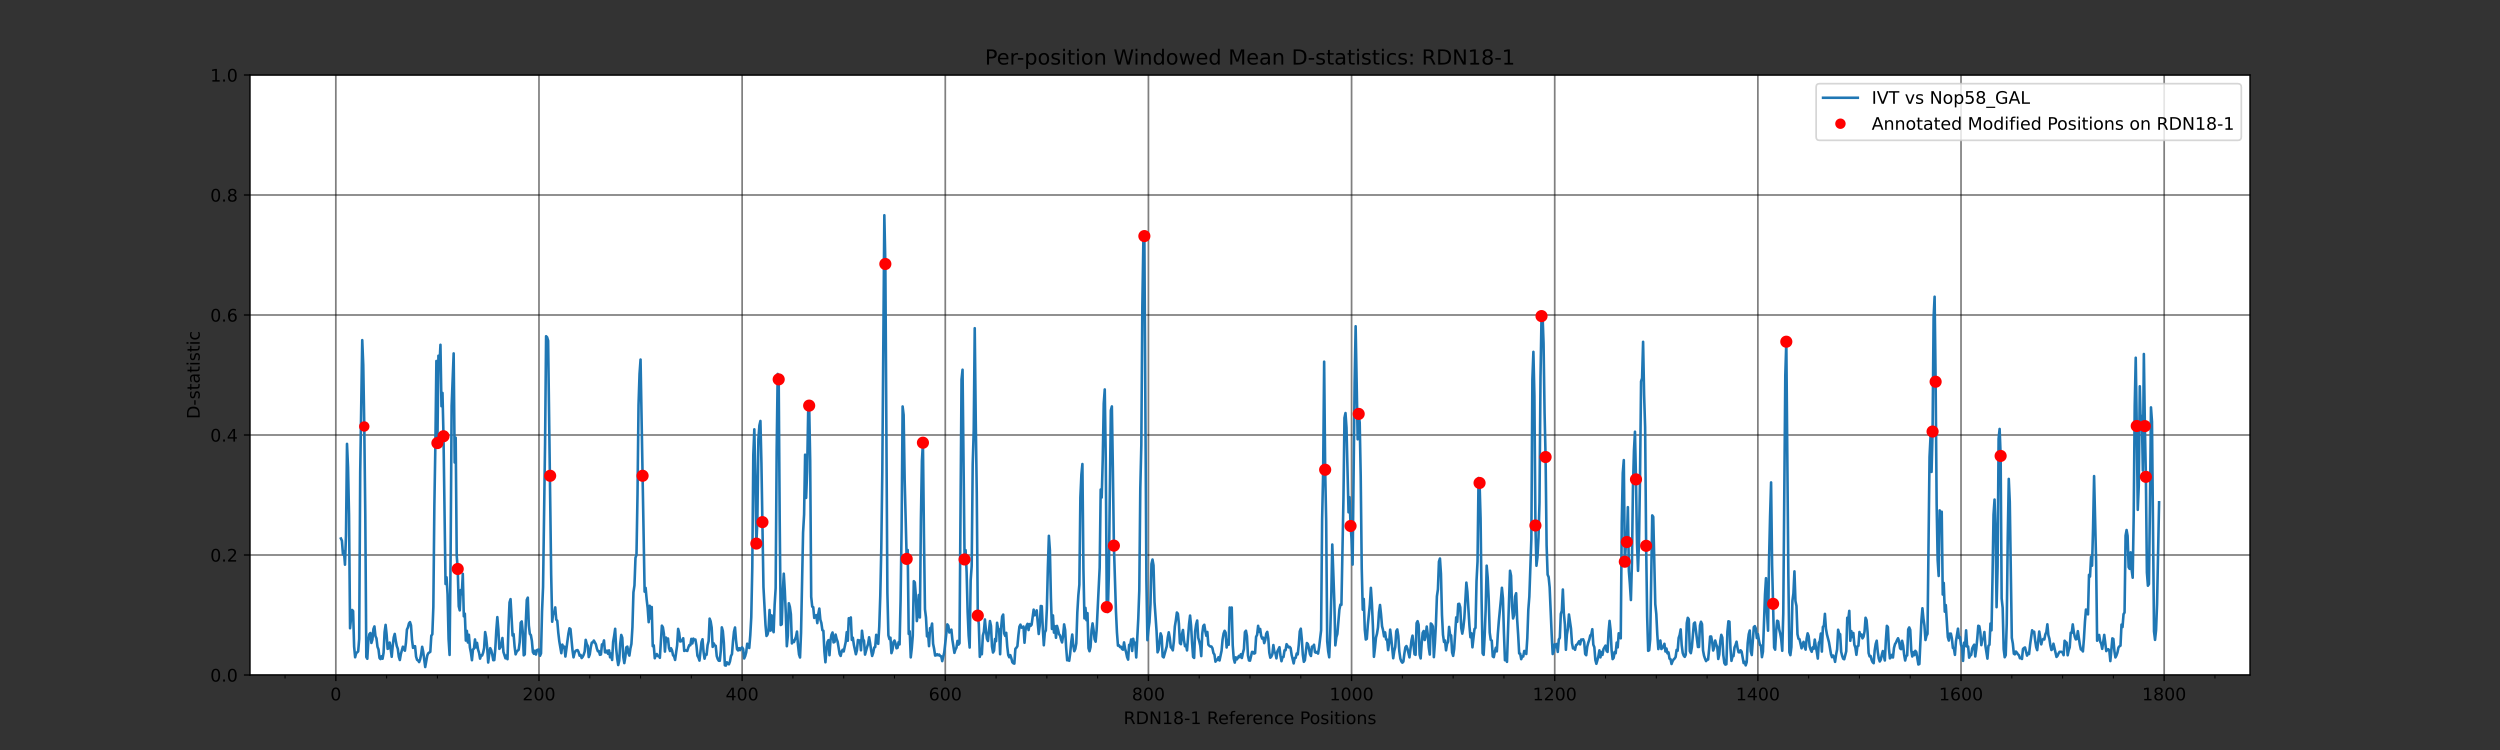 <?xml version="1.0" encoding="utf-8" standalone="no"?>
<!DOCTYPE svg PUBLIC "-//W3C//DTD SVG 1.1//EN"
  "http://www.w3.org/Graphics/SVG/1.1/DTD/svg11.dtd">
<!-- Created with matplotlib (https://matplotlib.org/) -->
<svg height="432pt" version="1.1" viewBox="0 0 1440 432" width="1440pt" xmlns="http://www.w3.org/2000/svg" xmlns:xlink="http://www.w3.org/1999/xlink">
 <rect x="0" y="0" width="1440" height="432" fill="#333333" stroke="none"/>
 <defs>
  <style type="text/css">*{stroke-linecap:butt;stroke-linejoin:round;}</style>
 </defs>
 <g id="figure_1">
  <g id="patch_1">
   <path d="M 0 432 
L 1440 432 
L 1440 0 
L 0 0 
z
" style="fill:none;"/>
  </g>
  <g id="axes_1">
   <g id="patch_2">
    <path d="M 144 388.8 
L 1296 388.8 
L 1296 43.2 
L 144 43.2 
z
" style="fill:#ffffff;"/>
   </g>
   <g id="matplotlib.axis_1">
    <g id="xtick_1">
     <g id="line2d_1">
      <path clip-path="url(#pd824acce74)" d="M 193.438 388.8 
L 193.438 43.2 
" style="fill:none;stroke:#000000;stroke-linecap:square;stroke-opacity:0.5;"/>
     </g>
     <g id="line2d_2">
      <defs>
       <path d="M 0 0 
L 0 3.5 
" id="m36b330ae8c" style="stroke:#000000;stroke-width:0.8;"/>
      </defs>
      <g>
       <use style="stroke:#000000;stroke-width:0.8;" x="193.438" xlink:href="#m36b330ae8c" y="388.8"/>
      </g>
     </g>
     <g id="text_1">
      <!-- 0 -->
      <g transform="translate(190.257 403.398)scale(0.1 -0.1)">
       <defs>
        <path d="M 31.781 66.406 
Q 24.172 66.406 20.328 58.906 
Q 16.5 51.422 16.5 36.375 
Q 16.5 21.391 20.328 13.891 
Q 24.172 6.391 31.781 6.391 
Q 39.453 6.391 43.281 13.891 
Q 47.125 21.391 47.125 36.375 
Q 47.125 51.422 43.281 58.906 
Q 39.453 66.406 31.781 66.406 
z
M 31.781 74.219 
Q 44.047 74.219 50.516 64.516 
Q 56.984 54.828 56.984 36.375 
Q 56.984 17.969 50.516 8.266 
Q 44.047 -1.422 31.781 -1.422 
Q 19.531 -1.422 13.062 8.266 
Q 6.594 17.969 6.594 36.375 
Q 6.594 54.828 13.062 64.516 
Q 19.531 74.219 31.781 74.219 
z
" id="DejaVuSans-48"/>
       </defs>
       <use xlink:href="#DejaVuSans-48"/>
      </g>
     </g>
    </g>
    <g id="xtick_2">
     <g id="line2d_3">
      <path clip-path="url(#pd824acce74)" d="M 310.452 388.8 
L 310.452 43.2 
" style="fill:none;stroke:#000000;stroke-linecap:square;stroke-opacity:0.5;"/>
     </g>
     <g id="line2d_4">
      <g>
       <use style="stroke:#000000;stroke-width:0.8;" x="310.452" xlink:href="#m36b330ae8c" y="388.8"/>
      </g>
     </g>
     <g id="text_2">
      <!-- 200 -->
      <g transform="translate(300.908 403.398)scale(0.1 -0.1)">
       <defs>
        <path d="M 19.188 8.297 
L 53.609 8.297 
L 53.609 0 
L 7.328 0 
L 7.328 8.297 
Q 12.938 14.109 22.625 23.891 
Q 32.328 33.688 34.812 36.531 
Q 39.547 41.844 41.422 45.531 
Q 43.312 49.219 43.312 52.781 
Q 43.312 58.594 39.234 62.25 
Q 35.156 65.922 28.609 65.922 
Q 23.969 65.922 18.812 64.312 
Q 13.672 62.703 7.812 59.422 
L 7.812 69.391 
Q 13.766 71.781 18.938 73 
Q 24.125 74.219 28.422 74.219 
Q 39.75 74.219 46.484 68.547 
Q 53.219 62.891 53.219 53.422 
Q 53.219 48.922 51.531 44.891 
Q 49.859 40.875 45.406 35.406 
Q 44.188 33.984 37.641 27.219 
Q 31.109 20.453 19.188 8.297 
z
" id="DejaVuSans-50"/>
       </defs>
       <use xlink:href="#DejaVuSans-50"/>
       <use x="63.623" xlink:href="#DejaVuSans-48"/>
       <use x="127.246" xlink:href="#DejaVuSans-48"/>
      </g>
     </g>
    </g>
    <g id="xtick_3">
     <g id="line2d_5">
      <path clip-path="url(#pd824acce74)" d="M 427.466 388.8 
L 427.466 43.2 
" style="fill:none;stroke:#000000;stroke-linecap:square;stroke-opacity:0.5;"/>
     </g>
     <g id="line2d_6">
      <g>
       <use style="stroke:#000000;stroke-width:0.8;" x="427.466" xlink:href="#m36b330ae8c" y="388.8"/>
      </g>
     </g>
     <g id="text_3">
      <!-- 400 -->
      <g transform="translate(417.922 403.398)scale(0.1 -0.1)">
       <defs>
        <path d="M 37.797 64.312 
L 12.891 25.391 
L 37.797 25.391 
z
M 35.203 72.906 
L 47.609 72.906 
L 47.609 25.391 
L 58.016 25.391 
L 58.016 17.188 
L 47.609 17.188 
L 47.609 0 
L 37.797 0 
L 37.797 17.188 
L 4.891 17.188 
L 4.891 26.703 
z
" id="DejaVuSans-52"/>
       </defs>
       <use xlink:href="#DejaVuSans-52"/>
       <use x="63.623" xlink:href="#DejaVuSans-48"/>
       <use x="127.246" xlink:href="#DejaVuSans-48"/>
      </g>
     </g>
    </g>
    <g id="xtick_4">
     <g id="line2d_7">
      <path clip-path="url(#pd824acce74)" d="M 544.479 388.8 
L 544.479 43.2 
" style="fill:none;stroke:#000000;stroke-linecap:square;stroke-opacity:0.5;"/>
     </g>
     <g id="line2d_8">
      <g>
       <use style="stroke:#000000;stroke-width:0.8;" x="544.479" xlink:href="#m36b330ae8c" y="388.8"/>
      </g>
     </g>
     <g id="text_4">
      <!-- 600 -->
      <g transform="translate(534.936 403.398)scale(0.1 -0.1)">
       <defs>
        <path d="M 33.016 40.375 
Q 26.375 40.375 22.484 35.828 
Q 18.609 31.297 18.609 23.391 
Q 18.609 15.531 22.484 10.953 
Q 26.375 6.391 33.016 6.391 
Q 39.656 6.391 43.531 10.953 
Q 47.406 15.531 47.406 23.391 
Q 47.406 31.297 43.531 35.828 
Q 39.656 40.375 33.016 40.375 
z
M 52.594 71.297 
L 52.594 62.312 
Q 48.875 64.062 45.094 64.984 
Q 41.312 65.922 37.594 65.922 
Q 27.828 65.922 22.672 59.328 
Q 17.531 52.734 16.797 39.406 
Q 19.672 43.656 24.016 45.922 
Q 28.375 48.188 33.594 48.188 
Q 44.578 48.188 50.953 41.516 
Q 57.328 34.859 57.328 23.391 
Q 57.328 12.156 50.688 5.359 
Q 44.047 -1.422 33.016 -1.422 
Q 20.359 -1.422 13.672 8.266 
Q 6.984 17.969 6.984 36.375 
Q 6.984 53.656 15.188 63.938 
Q 23.391 74.219 37.203 74.219 
Q 40.922 74.219 44.703 73.484 
Q 48.484 72.75 52.594 71.297 
z
" id="DejaVuSans-54"/>
       </defs>
       <use xlink:href="#DejaVuSans-54"/>
       <use x="63.623" xlink:href="#DejaVuSans-48"/>
       <use x="127.246" xlink:href="#DejaVuSans-48"/>
      </g>
     </g>
    </g>
    <g id="xtick_5">
     <g id="line2d_9">
      <path clip-path="url(#pd824acce74)" d="M 661.493 388.8 
L 661.493 43.2 
" style="fill:none;stroke:#000000;stroke-linecap:square;stroke-opacity:0.5;"/>
     </g>
     <g id="line2d_10">
      <g>
       <use style="stroke:#000000;stroke-width:0.8;" x="661.493" xlink:href="#m36b330ae8c" y="388.8"/>
      </g>
     </g>
     <g id="text_5">
      <!-- 800 -->
      <g transform="translate(651.949 403.398)scale(0.1 -0.1)">
       <defs>
        <path d="M 31.781 34.625 
Q 24.75 34.625 20.719 30.859 
Q 16.703 27.094 16.703 20.516 
Q 16.703 13.922 20.719 10.156 
Q 24.75 6.391 31.781 6.391 
Q 38.812 6.391 42.859 10.172 
Q 46.922 13.969 46.922 20.516 
Q 46.922 27.094 42.891 30.859 
Q 38.875 34.625 31.781 34.625 
z
M 21.922 38.812 
Q 15.578 40.375 12.031 44.719 
Q 8.5 49.078 8.5 55.328 
Q 8.5 64.062 14.719 69.141 
Q 20.953 74.219 31.781 74.219 
Q 42.672 74.219 48.875 69.141 
Q 55.078 64.062 55.078 55.328 
Q 55.078 49.078 51.531 44.719 
Q 48 40.375 41.703 38.812 
Q 48.828 37.156 52.797 32.312 
Q 56.781 27.484 56.781 20.516 
Q 56.781 9.906 50.312 4.234 
Q 43.844 -1.422 31.781 -1.422 
Q 19.734 -1.422 13.25 4.234 
Q 6.781 9.906 6.781 20.516 
Q 6.781 27.484 10.781 32.312 
Q 14.797 37.156 21.922 38.812 
z
M 18.312 54.391 
Q 18.312 48.734 21.844 45.562 
Q 25.391 42.391 31.781 42.391 
Q 38.141 42.391 41.719 45.562 
Q 45.312 48.734 45.312 54.391 
Q 45.312 60.062 41.719 63.234 
Q 38.141 66.406 31.781 66.406 
Q 25.391 66.406 21.844 63.234 
Q 18.312 60.062 18.312 54.391 
z
" id="DejaVuSans-56"/>
       </defs>
       <use xlink:href="#DejaVuSans-56"/>
       <use x="63.623" xlink:href="#DejaVuSans-48"/>
       <use x="127.246" xlink:href="#DejaVuSans-48"/>
      </g>
     </g>
    </g>
    <g id="xtick_6">
     <g id="line2d_11">
      <path clip-path="url(#pd824acce74)" d="M 778.507 388.8 
L 778.507 43.2 
" style="fill:none;stroke:#000000;stroke-linecap:square;stroke-opacity:0.5;"/>
     </g>
     <g id="line2d_12">
      <g>
       <use style="stroke:#000000;stroke-width:0.8;" x="778.507" xlink:href="#m36b330ae8c" y="388.8"/>
      </g>
     </g>
     <g id="text_6">
      <!-- 1000 -->
      <g transform="translate(765.782 403.398)scale(0.1 -0.1)">
       <defs>
        <path d="M 12.406 8.297 
L 28.516 8.297 
L 28.516 63.922 
L 10.984 60.406 
L 10.984 69.391 
L 28.422 72.906 
L 38.281 72.906 
L 38.281 8.297 
L 54.391 8.297 
L 54.391 0 
L 12.406 0 
z
" id="DejaVuSans-49"/>
       </defs>
       <use xlink:href="#DejaVuSans-49"/>
       <use x="63.623" xlink:href="#DejaVuSans-48"/>
       <use x="127.246" xlink:href="#DejaVuSans-48"/>
       <use x="190.869" xlink:href="#DejaVuSans-48"/>
      </g>
     </g>
    </g>
    <g id="xtick_7">
     <g id="line2d_13">
      <path clip-path="url(#pd824acce74)" d="M 895.521 388.8 
L 895.521 43.2 
" style="fill:none;stroke:#000000;stroke-linecap:square;stroke-opacity:0.5;"/>
     </g>
     <g id="line2d_14">
      <g>
       <use style="stroke:#000000;stroke-width:0.8;" x="895.521" xlink:href="#m36b330ae8c" y="388.8"/>
      </g>
     </g>
     <g id="text_7">
      <!-- 1200 -->
      <g transform="translate(882.796 403.398)scale(0.1 -0.1)">
       <use xlink:href="#DejaVuSans-49"/>
       <use x="63.623" xlink:href="#DejaVuSans-50"/>
       <use x="127.246" xlink:href="#DejaVuSans-48"/>
       <use x="190.869" xlink:href="#DejaVuSans-48"/>
      </g>
     </g>
    </g>
    <g id="xtick_8">
     <g id="line2d_15">
      <path clip-path="url(#pd824acce74)" d="M 1012.534 388.8 
L 1012.534 43.2 
" style="fill:none;stroke:#000000;stroke-linecap:square;stroke-opacity:0.5;"/>
     </g>
     <g id="line2d_16">
      <g>
       <use style="stroke:#000000;stroke-width:0.8;" x="1012.534" xlink:href="#m36b330ae8c" y="388.8"/>
      </g>
     </g>
     <g id="text_8">
      <!-- 1400 -->
      <g transform="translate(999.809 403.398)scale(0.1 -0.1)">
       <use xlink:href="#DejaVuSans-49"/>
       <use x="63.623" xlink:href="#DejaVuSans-52"/>
       <use x="127.246" xlink:href="#DejaVuSans-48"/>
       <use x="190.869" xlink:href="#DejaVuSans-48"/>
      </g>
     </g>
    </g>
    <g id="xtick_9">
     <g id="line2d_17">
      <path clip-path="url(#pd824acce74)" d="M 1129.548 388.8 
L 1129.548 43.2 
" style="fill:none;stroke:#000000;stroke-linecap:square;stroke-opacity:0.5;"/>
     </g>
     <g id="line2d_18">
      <g>
       <use style="stroke:#000000;stroke-width:0.8;" x="1129.548" xlink:href="#m36b330ae8c" y="388.8"/>
      </g>
     </g>
     <g id="text_9">
      <!-- 1600 -->
      <g transform="translate(1116.823 403.398)scale(0.1 -0.1)">
       <use xlink:href="#DejaVuSans-49"/>
       <use x="63.623" xlink:href="#DejaVuSans-54"/>
       <use x="127.246" xlink:href="#DejaVuSans-48"/>
       <use x="190.869" xlink:href="#DejaVuSans-48"/>
      </g>
     </g>
    </g>
    <g id="xtick_10">
     <g id="line2d_19">
      <path clip-path="url(#pd824acce74)" d="M 1246.562 388.8 
L 1246.562 43.2 
" style="fill:none;stroke:#000000;stroke-linecap:square;stroke-opacity:0.5;"/>
     </g>
     <g id="line2d_20">
      <g>
       <use style="stroke:#000000;stroke-width:0.8;" x="1246.562" xlink:href="#m36b330ae8c" y="388.8"/>
      </g>
     </g>
     <g id="text_10">
      <!-- 1800 -->
      <g transform="translate(1233.837 403.398)scale(0.1 -0.1)">
       <use xlink:href="#DejaVuSans-49"/>
       <use x="63.623" xlink:href="#DejaVuSans-56"/>
       <use x="127.246" xlink:href="#DejaVuSans-48"/>
       <use x="190.869" xlink:href="#DejaVuSans-48"/>
      </g>
     </g>
    </g>
    <g id="xtick_11">
     <g id="line2d_21">
      <defs>
       <path d="M 0 0 
L 0 2 
" id="mcadbdc04d8" style="stroke:#000000;stroke-width:0.6;"/>
      </defs>
      <g>
       <use style="stroke:#000000;stroke-width:0.6;" x="164.185" xlink:href="#mcadbdc04d8" y="388.8"/>
      </g>
     </g>
    </g>
    <g id="xtick_12">
     <g id="line2d_22">
      <g>
       <use style="stroke:#000000;stroke-width:0.6;" x="222.692" xlink:href="#mcadbdc04d8" y="388.8"/>
      </g>
     </g>
    </g>
    <g id="xtick_13">
     <g id="line2d_23">
      <g>
       <use style="stroke:#000000;stroke-width:0.6;" x="251.945" xlink:href="#mcadbdc04d8" y="388.8"/>
      </g>
     </g>
    </g>
    <g id="xtick_14">
     <g id="line2d_24">
      <g>
       <use style="stroke:#000000;stroke-width:0.6;" x="281.199" xlink:href="#mcadbdc04d8" y="388.8"/>
      </g>
     </g>
    </g>
    <g id="xtick_15">
     <g id="line2d_25">
      <g>
       <use style="stroke:#000000;stroke-width:0.6;" x="339.705" xlink:href="#mcadbdc04d8" y="388.8"/>
      </g>
     </g>
    </g>
    <g id="xtick_16">
     <g id="line2d_26">
      <g>
       <use style="stroke:#000000;stroke-width:0.6;" x="368.959" xlink:href="#mcadbdc04d8" y="388.8"/>
      </g>
     </g>
    </g>
    <g id="xtick_17">
     <g id="line2d_27">
      <g>
       <use style="stroke:#000000;stroke-width:0.6;" x="398.212" xlink:href="#mcadbdc04d8" y="388.8"/>
      </g>
     </g>
    </g>
    <g id="xtick_18">
     <g id="line2d_28">
      <g>
       <use style="stroke:#000000;stroke-width:0.6;" x="456.719" xlink:href="#mcadbdc04d8" y="388.8"/>
      </g>
     </g>
    </g>
    <g id="xtick_19">
     <g id="line2d_29">
      <g>
       <use style="stroke:#000000;stroke-width:0.6;" x="485.973" xlink:href="#mcadbdc04d8" y="388.8"/>
      </g>
     </g>
    </g>
    <g id="xtick_20">
     <g id="line2d_30">
      <g>
       <use style="stroke:#000000;stroke-width:0.6;" x="515.226" xlink:href="#mcadbdc04d8" y="388.8"/>
      </g>
     </g>
    </g>
    <g id="xtick_21">
     <g id="line2d_31">
      <g>
       <use style="stroke:#000000;stroke-width:0.6;" x="573.733" xlink:href="#mcadbdc04d8" y="388.8"/>
      </g>
     </g>
    </g>
    <g id="xtick_22">
     <g id="line2d_32">
      <g>
       <use style="stroke:#000000;stroke-width:0.6;" x="602.986" xlink:href="#mcadbdc04d8" y="388.8"/>
      </g>
     </g>
    </g>
    <g id="xtick_23">
     <g id="line2d_33">
      <g>
       <use style="stroke:#000000;stroke-width:0.6;" x="632.24" xlink:href="#mcadbdc04d8" y="388.8"/>
      </g>
     </g>
    </g>
    <g id="xtick_24">
     <g id="line2d_34">
      <g>
       <use style="stroke:#000000;stroke-width:0.6;" x="690.747" xlink:href="#mcadbdc04d8" y="388.8"/>
      </g>
     </g>
    </g>
    <g id="xtick_25">
     <g id="line2d_35">
      <g>
       <use style="stroke:#000000;stroke-width:0.6;" x="720" xlink:href="#mcadbdc04d8" y="388.8"/>
      </g>
     </g>
    </g>
    <g id="xtick_26">
     <g id="line2d_36">
      <g>
       <use style="stroke:#000000;stroke-width:0.6;" x="749.253" xlink:href="#mcadbdc04d8" y="388.8"/>
      </g>
     </g>
    </g>
    <g id="xtick_27">
     <g id="line2d_37">
      <g>
       <use style="stroke:#000000;stroke-width:0.6;" x="807.76" xlink:href="#mcadbdc04d8" y="388.8"/>
      </g>
     </g>
    </g>
    <g id="xtick_28">
     <g id="line2d_38">
      <g>
       <use style="stroke:#000000;stroke-width:0.6;" x="837.014" xlink:href="#mcadbdc04d8" y="388.8"/>
      </g>
     </g>
    </g>
    <g id="xtick_29">
     <g id="line2d_39">
      <g>
       <use style="stroke:#000000;stroke-width:0.6;" x="866.267" xlink:href="#mcadbdc04d8" y="388.8"/>
      </g>
     </g>
    </g>
    <g id="xtick_30">
     <g id="line2d_40">
      <g>
       <use style="stroke:#000000;stroke-width:0.6;" x="924.774" xlink:href="#mcadbdc04d8" y="388.8"/>
      </g>
     </g>
    </g>
    <g id="xtick_31">
     <g id="line2d_41">
      <g>
       <use style="stroke:#000000;stroke-width:0.6;" x="954.027" xlink:href="#mcadbdc04d8" y="388.8"/>
      </g>
     </g>
    </g>
    <g id="xtick_32">
     <g id="line2d_42">
      <g>
       <use style="stroke:#000000;stroke-width:0.6;" x="983.281" xlink:href="#mcadbdc04d8" y="388.8"/>
      </g>
     </g>
    </g>
    <g id="xtick_33">
     <g id="line2d_43">
      <g>
       <use style="stroke:#000000;stroke-width:0.6;" x="1041.788" xlink:href="#mcadbdc04d8" y="388.8"/>
      </g>
     </g>
    </g>
    <g id="xtick_34">
     <g id="line2d_44">
      <g>
       <use style="stroke:#000000;stroke-width:0.6;" x="1071.041" xlink:href="#mcadbdc04d8" y="388.8"/>
      </g>
     </g>
    </g>
    <g id="xtick_35">
     <g id="line2d_45">
      <g>
       <use style="stroke:#000000;stroke-width:0.6;" x="1100.295" xlink:href="#mcadbdc04d8" y="388.8"/>
      </g>
     </g>
    </g>
    <g id="xtick_36">
     <g id="line2d_46">
      <g>
       <use style="stroke:#000000;stroke-width:0.6;" x="1158.801" xlink:href="#mcadbdc04d8" y="388.8"/>
      </g>
     </g>
    </g>
    <g id="xtick_37">
     <g id="line2d_47">
      <g>
       <use style="stroke:#000000;stroke-width:0.6;" x="1188.055" xlink:href="#mcadbdc04d8" y="388.8"/>
      </g>
     </g>
    </g>
    <g id="xtick_38">
     <g id="line2d_48">
      <g>
       <use style="stroke:#000000;stroke-width:0.6;" x="1217.308" xlink:href="#mcadbdc04d8" y="388.8"/>
      </g>
     </g>
    </g>
    <g id="xtick_39">
     <g id="line2d_49">
      <g>
       <use style="stroke:#000000;stroke-width:0.6;" x="1275.815" xlink:href="#mcadbdc04d8" y="388.8"/>
      </g>
     </g>
    </g>
    <g id="text_11">
     <!-- RDN18-1 Reference Positions -->
     <g transform="translate(647.164 417.077)scale(0.1 -0.1)">
      <defs>
       <path d="M 44.391 34.188 
Q 47.562 33.109 50.562 29.594 
Q 53.562 26.078 56.594 19.922 
L 66.609 0 
L 56 0 
L 46.688 18.703 
Q 43.062 26.031 39.672 28.422 
Q 36.281 30.812 30.422 30.812 
L 19.672 30.812 
L 19.672 0 
L 9.812 0 
L 9.812 72.906 
L 32.078 72.906 
Q 44.578 72.906 50.734 67.672 
Q 56.891 62.453 56.891 51.906 
Q 56.891 45.016 53.688 40.469 
Q 50.484 35.938 44.391 34.188 
z
M 19.672 64.797 
L 19.672 38.922 
L 32.078 38.922 
Q 39.203 38.922 42.844 42.219 
Q 46.484 45.516 46.484 51.906 
Q 46.484 58.297 42.844 61.547 
Q 39.203 64.797 32.078 64.797 
z
" id="DejaVuSans-82"/>
       <path d="M 19.672 64.797 
L 19.672 8.109 
L 31.594 8.109 
Q 46.688 8.109 53.688 14.938 
Q 60.688 21.781 60.688 36.531 
Q 60.688 51.172 53.688 57.984 
Q 46.688 64.797 31.594 64.797 
z
M 9.812 72.906 
L 30.078 72.906 
Q 51.266 72.906 61.172 64.094 
Q 71.094 55.281 71.094 36.531 
Q 71.094 17.672 61.125 8.828 
Q 51.172 0 30.078 0 
L 9.812 0 
z
" id="DejaVuSans-68"/>
       <path d="M 9.812 72.906 
L 23.094 72.906 
L 55.422 11.922 
L 55.422 72.906 
L 64.984 72.906 
L 64.984 0 
L 51.703 0 
L 19.391 60.984 
L 19.391 0 
L 9.812 0 
z
" id="DejaVuSans-78"/>
       <path d="M 4.891 31.391 
L 31.203 31.391 
L 31.203 23.391 
L 4.891 23.391 
z
" id="DejaVuSans-45"/>
       <path id="DejaVuSans-32"/>
       <path d="M 56.203 29.594 
L 56.203 25.203 
L 14.891 25.203 
Q 15.484 15.922 20.484 11.062 
Q 25.484 6.203 34.422 6.203 
Q 39.594 6.203 44.453 7.469 
Q 49.312 8.734 54.109 11.281 
L 54.109 2.781 
Q 49.266 0.734 44.188 -0.344 
Q 39.109 -1.422 33.891 -1.422 
Q 20.797 -1.422 13.156 6.188 
Q 5.516 13.812 5.516 26.812 
Q 5.516 40.234 12.766 48.109 
Q 20.016 56 32.328 56 
Q 43.359 56 49.781 48.891 
Q 56.203 41.797 56.203 29.594 
z
M 47.219 32.234 
Q 47.125 39.594 43.094 43.984 
Q 39.062 48.391 32.422 48.391 
Q 24.906 48.391 20.391 44.141 
Q 15.875 39.891 15.188 32.172 
z
" id="DejaVuSans-101"/>
       <path d="M 37.109 75.984 
L 37.109 68.5 
L 28.516 68.5 
Q 23.688 68.5 21.797 66.547 
Q 19.922 64.594 19.922 59.516 
L 19.922 54.688 
L 34.719 54.688 
L 34.719 47.703 
L 19.922 47.703 
L 19.922 0 
L 10.891 0 
L 10.891 47.703 
L 2.297 47.703 
L 2.297 54.688 
L 10.891 54.688 
L 10.891 58.5 
Q 10.891 67.625 15.141 71.797 
Q 19.391 75.984 28.609 75.984 
z
" id="DejaVuSans-102"/>
       <path d="M 41.109 46.297 
Q 39.594 47.172 37.812 47.578 
Q 36.031 48 33.891 48 
Q 26.266 48 22.188 43.047 
Q 18.109 38.094 18.109 28.812 
L 18.109 0 
L 9.078 0 
L 9.078 54.688 
L 18.109 54.688 
L 18.109 46.188 
Q 20.953 51.172 25.484 53.578 
Q 30.031 56 36.531 56 
Q 37.453 56 38.578 55.875 
Q 39.703 55.766 41.062 55.516 
z
" id="DejaVuSans-114"/>
       <path d="M 54.891 33.016 
L 54.891 0 
L 45.906 0 
L 45.906 32.719 
Q 45.906 40.484 42.875 44.328 
Q 39.844 48.188 33.797 48.188 
Q 26.516 48.188 22.312 43.547 
Q 18.109 38.922 18.109 30.906 
L 18.109 0 
L 9.078 0 
L 9.078 54.688 
L 18.109 54.688 
L 18.109 46.188 
Q 21.344 51.125 25.703 53.562 
Q 30.078 56 35.797 56 
Q 45.219 56 50.047 50.172 
Q 54.891 44.344 54.891 33.016 
z
" id="DejaVuSans-110"/>
       <path d="M 48.781 52.594 
L 48.781 44.188 
Q 44.969 46.297 41.141 47.344 
Q 37.312 48.391 33.406 48.391 
Q 24.656 48.391 19.812 42.844 
Q 14.984 37.312 14.984 27.297 
Q 14.984 17.281 19.812 11.734 
Q 24.656 6.203 33.406 6.203 
Q 37.312 6.203 41.141 7.25 
Q 44.969 8.297 48.781 10.406 
L 48.781 2.094 
Q 45.016 0.344 40.984 -0.531 
Q 36.969 -1.422 32.422 -1.422 
Q 20.062 -1.422 12.781 6.344 
Q 5.516 14.109 5.516 27.297 
Q 5.516 40.672 12.859 48.328 
Q 20.219 56 33.016 56 
Q 37.156 56 41.109 55.141 
Q 45.062 54.297 48.781 52.594 
z
" id="DejaVuSans-99"/>
       <path d="M 19.672 64.797 
L 19.672 37.406 
L 32.078 37.406 
Q 38.969 37.406 42.719 40.969 
Q 46.484 44.531 46.484 51.125 
Q 46.484 57.672 42.719 61.234 
Q 38.969 64.797 32.078 64.797 
z
M 9.812 72.906 
L 32.078 72.906 
Q 44.344 72.906 50.609 67.359 
Q 56.891 61.812 56.891 51.125 
Q 56.891 40.328 50.609 34.812 
Q 44.344 29.297 32.078 29.297 
L 19.672 29.297 
L 19.672 0 
L 9.812 0 
z
" id="DejaVuSans-80"/>
       <path d="M 30.609 48.391 
Q 23.391 48.391 19.188 42.75 
Q 14.984 37.109 14.984 27.297 
Q 14.984 17.484 19.156 11.844 
Q 23.344 6.203 30.609 6.203 
Q 37.797 6.203 41.984 11.859 
Q 46.188 17.531 46.188 27.297 
Q 46.188 37.016 41.984 42.703 
Q 37.797 48.391 30.609 48.391 
z
M 30.609 56 
Q 42.328 56 49.016 48.375 
Q 55.719 40.766 55.719 27.297 
Q 55.719 13.875 49.016 6.219 
Q 42.328 -1.422 30.609 -1.422 
Q 18.844 -1.422 12.172 6.219 
Q 5.516 13.875 5.516 27.297 
Q 5.516 40.766 12.172 48.375 
Q 18.844 56 30.609 56 
z
" id="DejaVuSans-111"/>
       <path d="M 44.281 53.078 
L 44.281 44.578 
Q 40.484 46.531 36.375 47.5 
Q 32.281 48.484 27.875 48.484 
Q 21.188 48.484 17.844 46.438 
Q 14.5 44.391 14.5 40.281 
Q 14.5 37.156 16.891 35.375 
Q 19.281 33.594 26.516 31.984 
L 29.594 31.297 
Q 39.156 29.25 43.188 25.516 
Q 47.219 21.781 47.219 15.094 
Q 47.219 7.469 41.188 3.016 
Q 35.156 -1.422 24.609 -1.422 
Q 20.219 -1.422 15.453 -0.562 
Q 10.688 0.297 5.422 2 
L 5.422 11.281 
Q 10.406 8.688 15.234 7.391 
Q 20.062 6.109 24.812 6.109 
Q 31.156 6.109 34.562 8.281 
Q 37.984 10.453 37.984 14.406 
Q 37.984 18.062 35.516 20.016 
Q 33.062 21.969 24.703 23.781 
L 21.578 24.516 
Q 13.234 26.266 9.516 29.906 
Q 5.812 33.547 5.812 39.891 
Q 5.812 47.609 11.281 51.797 
Q 16.75 56 26.812 56 
Q 31.781 56 36.172 55.266 
Q 40.578 54.547 44.281 53.078 
z
" id="DejaVuSans-115"/>
       <path d="M 9.422 54.688 
L 18.406 54.688 
L 18.406 0 
L 9.422 0 
z
M 9.422 75.984 
L 18.406 75.984 
L 18.406 64.594 
L 9.422 64.594 
z
" id="DejaVuSans-105"/>
       <path d="M 18.312 70.219 
L 18.312 54.688 
L 36.812 54.688 
L 36.812 47.703 
L 18.312 47.703 
L 18.312 18.016 
Q 18.312 11.328 20.141 9.422 
Q 21.969 7.516 27.594 7.516 
L 36.812 7.516 
L 36.812 0 
L 27.594 0 
Q 17.188 0 13.234 3.875 
Q 9.281 7.766 9.281 18.016 
L 9.281 47.703 
L 2.688 47.703 
L 2.688 54.688 
L 9.281 54.688 
L 9.281 70.219 
z
" id="DejaVuSans-116"/>
      </defs>
      <use xlink:href="#DejaVuSans-82"/>
      <use x="69.482" xlink:href="#DejaVuSans-68"/>
      <use x="146.484" xlink:href="#DejaVuSans-78"/>
      <use x="221.289" xlink:href="#DejaVuSans-49"/>
      <use x="284.912" xlink:href="#DejaVuSans-56"/>
      <use x="348.535" xlink:href="#DejaVuSans-45"/>
      <use x="384.619" xlink:href="#DejaVuSans-49"/>
      <use x="448.242" xlink:href="#DejaVuSans-32"/>
      <use x="480.029" xlink:href="#DejaVuSans-82"/>
      <use x="545.012" xlink:href="#DejaVuSans-101"/>
      <use x="606.535" xlink:href="#DejaVuSans-102"/>
      <use x="641.74" xlink:href="#DejaVuSans-101"/>
      <use x="703.264" xlink:href="#DejaVuSans-114"/>
      <use x="742.127" xlink:href="#DejaVuSans-101"/>
      <use x="803.65" xlink:href="#DejaVuSans-110"/>
      <use x="867.029" xlink:href="#DejaVuSans-99"/>
      <use x="922.01" xlink:href="#DejaVuSans-101"/>
      <use x="983.533" xlink:href="#DejaVuSans-32"/>
      <use x="1015.32" xlink:href="#DejaVuSans-80"/>
      <use x="1071.998" xlink:href="#DejaVuSans-111"/>
      <use x="1133.18" xlink:href="#DejaVuSans-115"/>
      <use x="1185.279" xlink:href="#DejaVuSans-105"/>
      <use x="1213.062" xlink:href="#DejaVuSans-116"/>
      <use x="1252.271" xlink:href="#DejaVuSans-105"/>
      <use x="1280.055" xlink:href="#DejaVuSans-111"/>
      <use x="1341.236" xlink:href="#DejaVuSans-110"/>
      <use x="1404.615" xlink:href="#DejaVuSans-115"/>
     </g>
    </g>
   </g>
   <g id="matplotlib.axis_2">
    <g id="ytick_1">
     <g id="line2d_50">
      <path clip-path="url(#pd824acce74)" d="M 144 388.8 
L 1296 388.8 
" style="fill:none;stroke:#000000;stroke-linecap:square;stroke-opacity:0.5;"/>
     </g>
     <g id="line2d_51">
      <defs>
       <path d="M 0 0 
L -3.5 0 
" id="m0b89683597" style="stroke:#000000;stroke-width:0.8;"/>
      </defs>
      <g>
       <use style="stroke:#000000;stroke-width:0.8;" x="144" xlink:href="#m0b89683597" y="388.8"/>
      </g>
     </g>
     <g id="text_12">
      <!-- 0.0 -->
      <g transform="translate(121.097 392.599)scale(0.1 -0.1)">
       <defs>
        <path d="M 10.688 12.406 
L 21 12.406 
L 21 0 
L 10.688 0 
z
" id="DejaVuSans-46"/>
       </defs>
       <use xlink:href="#DejaVuSans-48"/>
       <use x="63.623" xlink:href="#DejaVuSans-46"/>
       <use x="95.41" xlink:href="#DejaVuSans-48"/>
      </g>
     </g>
    </g>
    <g id="ytick_2">
     <g id="line2d_52">
      <path clip-path="url(#pd824acce74)" d="M 144 319.68 
L 1296 319.68 
" style="fill:none;stroke:#000000;stroke-linecap:square;stroke-opacity:0.5;"/>
     </g>
     <g id="line2d_53">
      <g>
       <use style="stroke:#000000;stroke-width:0.8;" x="144" xlink:href="#m0b89683597" y="319.68"/>
      </g>
     </g>
     <g id="text_13">
      <!-- 0.2 -->
      <g transform="translate(121.097 323.479)scale(0.1 -0.1)">
       <use xlink:href="#DejaVuSans-48"/>
       <use x="63.623" xlink:href="#DejaVuSans-46"/>
       <use x="95.41" xlink:href="#DejaVuSans-50"/>
      </g>
     </g>
    </g>
    <g id="ytick_3">
     <g id="line2d_54">
      <path clip-path="url(#pd824acce74)" d="M 144 250.56 
L 1296 250.56 
" style="fill:none;stroke:#000000;stroke-linecap:square;stroke-opacity:0.5;"/>
     </g>
     <g id="line2d_55">
      <g>
       <use style="stroke:#000000;stroke-width:0.8;" x="144" xlink:href="#m0b89683597" y="250.56"/>
      </g>
     </g>
     <g id="text_14">
      <!-- 0.4 -->
      <g transform="translate(121.097 254.359)scale(0.1 -0.1)">
       <use xlink:href="#DejaVuSans-48"/>
       <use x="63.623" xlink:href="#DejaVuSans-46"/>
       <use x="95.41" xlink:href="#DejaVuSans-52"/>
      </g>
     </g>
    </g>
    <g id="ytick_4">
     <g id="line2d_56">
      <path clip-path="url(#pd824acce74)" d="M 144 181.44 
L 1296 181.44 
" style="fill:none;stroke:#000000;stroke-linecap:square;stroke-opacity:0.5;"/>
     </g>
     <g id="line2d_57">
      <g>
       <use style="stroke:#000000;stroke-width:0.8;" x="144" xlink:href="#m0b89683597" y="181.44"/>
      </g>
     </g>
     <g id="text_15">
      <!-- 0.6 -->
      <g transform="translate(121.097 185.239)scale(0.1 -0.1)">
       <use xlink:href="#DejaVuSans-48"/>
       <use x="63.623" xlink:href="#DejaVuSans-46"/>
       <use x="95.41" xlink:href="#DejaVuSans-54"/>
      </g>
     </g>
    </g>
    <g id="ytick_5">
     <g id="line2d_58">
      <path clip-path="url(#pd824acce74)" d="M 144 112.32 
L 1296 112.32 
" style="fill:none;stroke:#000000;stroke-linecap:square;stroke-opacity:0.5;"/>
     </g>
     <g id="line2d_59">
      <g>
       <use style="stroke:#000000;stroke-width:0.8;" x="144" xlink:href="#m0b89683597" y="112.32"/>
      </g>
     </g>
     <g id="text_16">
      <!-- 0.8 -->
      <g transform="translate(121.097 116.119)scale(0.1 -0.1)">
       <use xlink:href="#DejaVuSans-48"/>
       <use x="63.623" xlink:href="#DejaVuSans-46"/>
       <use x="95.41" xlink:href="#DejaVuSans-56"/>
      </g>
     </g>
    </g>
    <g id="ytick_6">
     <g id="line2d_60">
      <path clip-path="url(#pd824acce74)" d="M 144 43.2 
L 1296 43.2 
" style="fill:none;stroke:#000000;stroke-linecap:square;stroke-opacity:0.5;"/>
     </g>
     <g id="line2d_61">
      <g>
       <use style="stroke:#000000;stroke-width:0.8;" x="144" xlink:href="#m0b89683597" y="43.2"/>
      </g>
     </g>
     <g id="text_17">
      <!-- 1.0 -->
      <g transform="translate(121.097 46.999)scale(0.1 -0.1)">
       <use xlink:href="#DejaVuSans-49"/>
       <use x="63.623" xlink:href="#DejaVuSans-46"/>
       <use x="95.41" xlink:href="#DejaVuSans-48"/>
      </g>
     </g>
    </g>
    <g id="text_18">
     <!-- D-statistic -->
     <g transform="translate(115.017 241.335)rotate(-90)scale(0.1 -0.1)">
      <defs>
       <path d="M 34.281 27.484 
Q 23.391 27.484 19.188 25 
Q 14.984 22.516 14.984 16.5 
Q 14.984 11.719 18.141 8.906 
Q 21.297 6.109 26.703 6.109 
Q 34.188 6.109 38.703 11.406 
Q 43.219 16.703 43.219 25.484 
L 43.219 27.484 
z
M 52.203 31.203 
L 52.203 0 
L 43.219 0 
L 43.219 8.297 
Q 40.141 3.328 35.547 0.953 
Q 30.953 -1.422 24.312 -1.422 
Q 15.922 -1.422 10.953 3.297 
Q 6 8.016 6 15.922 
Q 6 25.141 12.172 29.828 
Q 18.359 34.516 30.609 34.516 
L 43.219 34.516 
L 43.219 35.406 
Q 43.219 41.609 39.141 45 
Q 35.062 48.391 27.688 48.391 
Q 23 48.391 18.547 47.266 
Q 14.109 46.141 10.016 43.891 
L 10.016 52.203 
Q 14.938 54.109 19.578 55.047 
Q 24.219 56 28.609 56 
Q 40.484 56 46.344 49.844 
Q 52.203 43.703 52.203 31.203 
z
" id="DejaVuSans-97"/>
      </defs>
      <use xlink:href="#DejaVuSans-68"/>
      <use x="77.002" xlink:href="#DejaVuSans-45"/>
      <use x="113.086" xlink:href="#DejaVuSans-115"/>
      <use x="165.186" xlink:href="#DejaVuSans-116"/>
      <use x="204.395" xlink:href="#DejaVuSans-97"/>
      <use x="265.674" xlink:href="#DejaVuSans-116"/>
      <use x="304.883" xlink:href="#DejaVuSans-105"/>
      <use x="332.666" xlink:href="#DejaVuSans-115"/>
      <use x="384.766" xlink:href="#DejaVuSans-116"/>
      <use x="423.975" xlink:href="#DejaVuSans-105"/>
      <use x="451.758" xlink:href="#DejaVuSans-99"/>
     </g>
    </g>
   </g>
   <g id="line2d_62">
    <path clip-path="url(#pd824acce74)" d="M 196.364 310.187 
L 196.949 311.457 
L 197.534 319.259 
L 198.119 317.513 
L 198.704 325.259 
L 199.289 308.298 
L 199.874 255.673 
L 200.459 269.09 
L 201.044 296.642 
L 201.629 361.873 
L 202.214 355.944 
L 202.799 351.337 
L 203.384 351.928 
L 203.97 372.378 
L 204.555 378.592 
L 205.14 376.281 
L 206.31 375.23 
L 206.895 368.041 
L 207.48 271.82 
L 208.65 195.921 
L 209.235 210.303 
L 209.82 245.654 
L 210.405 296.439 
L 210.99 378.457 
L 211.575 379.447 
L 212.16 368.707 
L 212.746 365.287 
L 213.331 364.621 
L 213.916 370.339 
L 214.501 368.462 
L 215.086 362.35 
L 215.671 360.816 
L 216.256 366.365 
L 216.841 367.698 
L 217.426 372.524 
L 218.011 374.073 
L 218.596 379.001 
L 219.181 379.628 
L 219.766 378.012 
L 220.351 379.431 
L 220.937 375.994 
L 221.522 364.094 
L 222.107 359.928 
L 222.692 365.454 
L 223.277 373.746 
L 223.862 373.38 
L 224.447 370.104 
L 225.032 373.762 
L 225.617 378.318 
L 226.202 372.022 
L 226.787 367.188 
L 227.372 365.134 
L 227.957 369.024 
L 228.542 372.077 
L 229.127 373.694 
L 229.713 378.286 
L 230.298 380.164 
L 230.883 376.727 
L 232.053 372.498 
L 232.638 373.948 
L 233.223 374.802 
L 233.808 370.319 
L 234.393 362.602 
L 234.978 361.395 
L 235.563 359.074 
L 236.148 358.329 
L 236.733 360.192 
L 237.318 368.499 
L 237.904 373.169 
L 238.489 372.244 
L 239.074 372.22 
L 239.659 378.208 
L 240.244 380.1 
L 240.829 380.408 
L 241.414 381.362 
L 241.999 379.8 
L 242.584 376.879 
L 243.169 372.556 
L 243.754 375.414 
L 244.924 384.203 
L 246.094 377.548 
L 246.68 376.265 
L 247.85 375.438 
L 248.435 366.157 
L 249.02 365.361 
L 249.605 349.642 
L 250.19 291.357 
L 250.775 256.118 
L 251.36 207.931 
L 251.945 255.205 
L 252.53 204.91 
L 253.115 210.451 
L 253.7 198.595 
L 254.285 233.978 
L 254.87 226.332 
L 255.456 251.277 
L 256.626 336.377 
L 257.211 332.52 
L 257.796 342.368 
L 258.381 368.054 
L 258.966 377.231 
L 259.551 320.314 
L 260.136 233.878 
L 261.306 203.563 
L 261.891 266.393 
L 262.476 252.109 
L 263.061 319.93 
L 263.647 327.731 
L 264.232 349.221 
L 264.817 351.587 
L 265.402 339.849 
L 265.987 342.306 
L 266.572 330.516 
L 267.157 354.991 
L 267.742 353.477 
L 268.327 368.959 
L 268.912 363.387 
L 269.497 370.068 
L 270.082 365.635 
L 270.667 372.923 
L 271.252 375.955 
L 271.837 380.287 
L 272.423 374.096 
L 273.008 373.619 
L 273.593 368.317 
L 274.178 372.913 
L 274.763 370.302 
L 275.348 374.12 
L 275.933 376.022 
L 276.518 379.374 
L 277.103 377.447 
L 277.688 377.583 
L 278.273 375.978 
L 278.858 373.177 
L 279.443 364.073 
L 280.028 367.225 
L 280.614 373.1 
L 281.199 381.606 
L 281.784 376.607 
L 282.369 373.348 
L 282.954 374.572 
L 283.539 377.053 
L 284.124 380.271 
L 284.709 380.197 
L 285.294 373.609 
L 285.879 362.953 
L 286.464 355.459 
L 287.049 362.505 
L 287.634 373.734 
L 288.219 372.927 
L 288.804 371.02 
L 289.39 367.483 
L 289.975 375.517 
L 291.145 379.178 
L 291.73 377.514 
L 292.315 379.698 
L 292.9 360.714 
L 293.485 347.009 
L 294.07 345.1 
L 295.24 366.059 
L 295.825 365.237 
L 296.41 372.486 
L 296.995 376.905 
L 297.58 375.437 
L 298.166 374.755 
L 298.751 374.3 
L 299.336 369.896 
L 299.921 358.68 
L 300.506 357.931 
L 301.091 363.778 
L 301.676 377.468 
L 302.261 376.934 
L 302.846 358.745 
L 303.431 345.527 
L 304.016 344.238 
L 304.601 360.253 
L 305.186 365.115 
L 305.771 365.809 
L 306.357 369.129 
L 306.942 375.628 
L 307.527 376.585 
L 308.112 374.804 
L 308.697 377.007 
L 309.282 374.482 
L 309.867 374.219 
L 310.452 374.19 
L 311.037 377.749 
L 311.622 376.371 
L 312.207 352.286 
L 312.792 338.264 
L 313.962 255.234 
L 314.547 193.673 
L 315.133 194.265 
L 315.718 196.259 
L 317.473 330.914 
L 318.058 358.113 
L 318.643 353.187 
L 319.228 353.406 
L 319.813 349.86 
L 320.398 356.959 
L 320.983 357.497 
L 321.568 364.429 
L 322.153 369.355 
L 323.324 376.24 
L 323.909 371.296 
L 324.494 373.128 
L 325.079 372.472 
L 325.664 378.165 
L 327.419 364.883 
L 328.004 361.908 
L 328.589 362.345 
L 329.759 374.552 
L 330.344 378.625 
L 330.929 376.135 
L 331.514 374.9 
L 332.1 374.588 
L 332.685 374.465 
L 333.27 375.601 
L 333.855 377.678 
L 334.44 377.244 
L 335.025 379.032 
L 335.61 378.326 
L 336.195 377.135 
L 336.78 375.277 
L 337.365 368.56 
L 337.95 370.92 
L 338.535 372.011 
L 339.12 378.469 
L 339.705 376.913 
L 340.291 372.838 
L 340.876 370.13 
L 341.461 370.029 
L 342.046 368.958 
L 343.216 371.067 
L 343.801 373.54 
L 344.386 375.134 
L 344.971 375.026 
L 345.556 377.174 
L 346.141 376.968 
L 346.726 371.173 
L 347.311 371.434 
L 347.896 368.876 
L 348.481 375.733 
L 349.067 375.788 
L 349.652 374.765 
L 350.237 376.606 
L 350.822 374.608 
L 351.407 378.624 
L 351.992 376.387 
L 352.577 380.14 
L 353.162 369.714 
L 353.747 366.297 
L 354.332 362.187 
L 354.917 373.477 
L 355.502 379.292 
L 356.087 383.059 
L 356.672 380.603 
L 357.257 370.657 
L 357.843 365.72 
L 358.428 367.353 
L 359.013 378.376 
L 359.598 381.946 
L 360.183 378.459 
L 360.768 372.859 
L 361.353 372.453 
L 361.938 376.176 
L 362.523 377.622 
L 363.108 373.553 
L 363.693 370.913 
L 364.278 361.315 
L 364.863 341.173 
L 365.448 337.207 
L 366.034 321.282 
L 366.619 319.532 
L 367.204 284.825 
L 367.789 233.315 
L 368.374 215.322 
L 368.959 207.111 
L 370.129 274.043 
L 371.299 340.804 
L 371.884 338.629 
L 372.469 345.251 
L 373.054 350.17 
L 373.639 358.374 
L 374.224 348.92 
L 374.81 356.259 
L 375.395 349.643 
L 375.98 372.2 
L 376.565 371.738 
L 377.15 379.155 
L 377.735 377.483 
L 378.32 376.725 
L 378.905 377.92 
L 379.49 377.787 
L 380.075 378.911 
L 381.245 360.376 
L 381.83 361.336 
L 382.415 365.169 
L 383.001 375.315 
L 383.586 367.226 
L 384.171 369.39 
L 384.756 367.783 
L 385.341 373.27 
L 385.926 374.991 
L 386.511 373.409 
L 387.096 374.643 
L 387.681 377.48 
L 388.266 377.983 
L 388.851 380.114 
L 390.021 371.772 
L 390.606 362.233 
L 391.191 364.511 
L 391.777 369.502 
L 392.362 369.338 
L 392.947 368.835 
L 393.532 367.634 
L 394.117 374.941 
L 394.702 374.461 
L 395.287 374.791 
L 395.872 374.93 
L 396.457 373.006 
L 397.042 371.573 
L 397.627 371.673 
L 398.212 367.999 
L 398.797 370.632 
L 399.382 367.837 
L 399.967 368.639 
L 400.553 368.362 
L 401.138 371.769 
L 401.723 377.693 
L 402.308 378.769 
L 402.893 380.508 
L 404.063 369.884 
L 404.648 368.212 
L 405.233 375.364 
L 405.818 379.398 
L 406.403 376.987 
L 406.988 377.122 
L 407.573 371.64 
L 408.158 369.305 
L 408.744 356.326 
L 409.329 357.895 
L 409.914 361.508 
L 410.499 372.605 
L 411.084 370.565 
L 411.669 371.717 
L 412.254 372.009 
L 412.839 377.898 
L 413.424 379.638 
L 414.009 380.563 
L 414.594 380.6 
L 415.179 374.873 
L 415.764 361.357 
L 416.349 363.445 
L 416.934 370.217 
L 417.52 383.225 
L 418.105 383.38 
L 418.69 381.467 
L 419.275 382.319 
L 419.86 382.638 
L 420.445 381.062 
L 421.03 377.921 
L 421.615 376.74 
L 422.2 369.388 
L 422.785 363.81 
L 423.37 361.426 
L 423.955 368.917 
L 424.54 373.94 
L 425.125 374.654 
L 425.711 373.345 
L 426.296 374.482 
L 426.881 373.354 
L 427.466 372.868 
L 428.051 373.847 
L 428.636 379.264 
L 429.221 377.927 
L 429.806 375.724 
L 430.391 370.771 
L 430.976 372.771 
L 431.561 373.222 
L 432.146 366.053 
L 432.731 355.48 
L 433.316 326.894 
L 433.901 262.105 
L 434.487 247.291 
L 435.072 274.589 
L 435.657 313.101 
L 436.242 300.327 
L 436.827 253.013 
L 437.412 245.08 
L 437.997 242.474 
L 438.582 266.802 
L 439.752 338.163 
L 440.922 359.892 
L 441.507 366.307 
L 442.092 365.492 
L 442.678 362.92 
L 443.263 351.367 
L 443.848 363.239 
L 444.433 354.44 
L 445.018 361.914 
L 445.603 364.135 
L 446.188 348.434 
L 446.773 338.818 
L 447.358 259.445 
L 447.943 215.403 
L 448.528 218.516 
L 449.113 300.113 
L 449.698 359.997 
L 450.283 359.592 
L 450.868 341.51 
L 451.454 330.44 
L 452.039 340.021 
L 452.624 353.393 
L 453.209 372.222 
L 453.794 366.196 
L 454.379 347.483 
L 454.964 349.561 
L 455.549 353.804 
L 456.134 370.618 
L 456.719 368.883 
L 457.304 369.828 
L 458.474 366.803 
L 459.059 363.774 
L 459.644 371.512 
L 460.23 376.932 
L 460.815 378.716 
L 461.4 364.526 
L 462.57 306.783 
L 463.155 296.358 
L 463.74 261.909 
L 464.325 286.782 
L 464.91 271.57 
L 465.495 237.448 
L 466.08 233.637 
L 466.665 265.361 
L 467.25 343.762 
L 467.835 349.407 
L 468.421 349.735 
L 469.006 355.927 
L 469.591 354.764 
L 470.176 354.314 
L 470.761 358.908 
L 471.346 353.565 
L 471.931 350.536 
L 472.516 356.926 
L 473.101 358.811 
L 473.686 362.978 
L 474.271 363.344 
L 474.856 375.257 
L 475.441 381.462 
L 476.026 374.259 
L 476.611 369.829 
L 477.197 368.724 
L 477.782 377.406 
L 478.367 368.826 
L 478.952 365.645 
L 479.537 364.315 
L 480.122 370.032 
L 480.707 369.738 
L 481.292 365.49 
L 481.877 367.952 
L 482.462 369.558 
L 483.632 376.709 
L 484.217 377.811 
L 484.802 375.208 
L 485.388 374.247 
L 485.973 375.252 
L 487.143 369.736 
L 487.728 364.11 
L 488.313 369.081 
L 488.898 356.113 
L 489.483 359.194 
L 490.068 355.641 
L 490.653 368.596 
L 491.238 367.322 
L 491.823 371.431 
L 492.993 376.855 
L 493.578 374.569 
L 494.164 368.653 
L 494.749 369.772 
L 495.334 368.826 
L 495.919 374.568 
L 496.504 363.299 
L 497.089 368.153 
L 497.674 369.095 
L 498.259 377.05 
L 499.429 372.773 
L 500.014 370.89 
L 500.599 367.067 
L 501.184 370.453 
L 501.769 374.552 
L 502.354 377.831 
L 502.94 376.016 
L 503.525 373.001 
L 504.11 372.707 
L 504.695 365.657 
L 505.28 369.667 
L 505.865 370.857 
L 506.45 360.945 
L 507.035 343.311 
L 507.62 315.847 
L 508.205 272.232 
L 509.375 123.979 
L 509.96 152.053 
L 511.131 341.382 
L 511.716 365.901 
L 512.301 368.096 
L 512.886 367.316 
L 513.471 376.218 
L 514.056 374.364 
L 514.641 369.82 
L 515.226 368.936 
L 515.811 370.584 
L 516.396 373.397 
L 516.981 373.143 
L 517.566 369.879 
L 518.151 371.19 
L 518.736 345.895 
L 519.321 304.48 
L 519.907 234.126 
L 520.492 239.013 
L 521.077 276.103 
L 522.247 321.924 
L 522.832 316.805 
L 523.417 365.139 
L 524.002 363.654 
L 524.587 378.65 
L 525.172 373.555 
L 525.757 366.16 
L 526.342 334.764 
L 526.927 335.433 
L 527.512 342.85 
L 528.098 357.741 
L 528.683 352.959 
L 529.268 342.7 
L 529.853 355.664 
L 530.438 299.333 
L 531.023 265.489 
L 531.608 255.008 
L 532.193 308.311 
L 532.778 350.932 
L 533.363 355.663 
L 533.948 366.544 
L 534.533 364.586 
L 535.118 372.187 
L 535.703 361.792 
L 536.288 362.043 
L 536.874 359.166 
L 537.459 370.759 
L 538.044 373.739 
L 538.629 377.594 
L 539.214 377.476 
L 539.799 376.822 
L 540.384 377.471 
L 540.969 377.028 
L 541.554 377.848 
L 542.139 378.047 
L 542.724 380.804 
L 543.894 375.765 
L 545.65 359.633 
L 546.235 360.442 
L 546.82 364.315 
L 547.99 362.662 
L 548.575 368.559 
L 549.745 376.051 
L 550.33 374.144 
L 550.915 373.047 
L 551.5 369.162 
L 552.085 371.313 
L 552.67 370.519 
L 553.841 218.596 
L 554.426 212.959 
L 555.596 322.247 
L 556.181 316.887 
L 556.766 329.514 
L 557.351 352.251 
L 557.936 366.066 
L 558.521 372.987 
L 559.106 334.308 
L 559.691 325.929 
L 560.276 267.388 
L 560.861 248.016 
L 561.446 189.046 
L 562.031 242.222 
L 562.617 283.866 
L 563.202 354.596 
L 563.787 359.474 
L 564.372 378.341 
L 564.957 374.742 
L 565.542 376.838 
L 566.127 366.112 
L 566.712 363.799 
L 567.297 356.807 
L 567.882 362.959 
L 568.467 367.919 
L 569.052 369.222 
L 570.222 357.721 
L 570.808 360.531 
L 571.393 372.42 
L 571.978 375.854 
L 572.563 374.801 
L 573.148 368.059 
L 573.733 369.301 
L 574.318 358.712 
L 574.903 362.34 
L 575.488 362.506 
L 576.073 376.834 
L 576.658 361.453 
L 577.243 355.137 
L 577.828 353.993 
L 578.413 364.877 
L 578.998 366.288 
L 579.584 364.506 
L 580.169 372.333 
L 580.754 377.294 
L 581.339 378.595 
L 581.924 377.351 
L 582.509 379.085 
L 583.094 381.409 
L 583.679 382.053 
L 584.264 382.25 
L 584.849 373.733 
L 585.434 373.114 
L 586.019 372.213 
L 586.604 365.948 
L 587.189 360.928 
L 587.775 359.792 
L 588.36 361.517 
L 588.945 361.481 
L 589.53 360.876 
L 590.115 370.229 
L 590.7 362.813 
L 591.285 360.491 
L 591.87 359.328 
L 592.455 362.911 
L 593.04 359.469 
L 593.625 360.508 
L 594.21 359.838 
L 595.38 351.15 
L 595.965 354.429 
L 596.551 353.946 
L 597.136 351.564 
L 598.306 365.179 
L 598.891 360.33 
L 599.476 349.058 
L 600.061 349.163 
L 600.646 361.682 
L 601.231 371.675 
L 601.816 364.274 
L 602.401 363.127 
L 602.986 350.842 
L 603.571 326.771 
L 604.156 308.636 
L 604.741 316.989 
L 605.327 344.235 
L 605.912 362.269 
L 606.497 354.473 
L 607.082 364.385 
L 607.667 360.712 
L 608.252 367.351 
L 608.837 360.52 
L 609.422 362.695 
L 610.007 365.344 
L 610.592 365.996 
L 611.177 368.449 
L 611.762 370.041 
L 612.347 366.098 
L 612.932 359.652 
L 613.518 362.865 
L 614.103 372.975 
L 614.688 380.33 
L 615.273 379.732 
L 615.858 380.612 
L 616.443 376.259 
L 617.028 369.83 
L 617.613 365.492 
L 618.198 371.652 
L 618.783 375.096 
L 619.368 373.775 
L 619.953 370.534 
L 620.538 352.763 
L 621.123 342.981 
L 621.708 336.787 
L 622.294 286.519 
L 622.879 273.402 
L 623.464 267.287 
L 624.049 327.517 
L 624.634 356.2 
L 625.219 350.144 
L 625.804 357.245 
L 626.389 353.167 
L 626.974 373.326 
L 627.559 375.113 
L 628.144 372.721 
L 628.729 363.129 
L 629.314 359.068 
L 629.899 362.933 
L 630.485 368.175 
L 631.07 369.61 
L 631.655 363.003 
L 633.41 326.963 
L 633.995 281.959 
L 634.58 286.565 
L 635.165 264.884 
L 635.75 232.479 
L 636.335 224.318 
L 636.92 264.362 
L 637.505 349.705 
L 638.09 352.546 
L 638.675 331.647 
L 639.846 236.408 
L 640.431 234.095 
L 641.016 270.27 
L 641.601 314.283 
L 642.771 351.698 
L 643.356 364.224 
L 643.941 371.878 
L 644.526 371.676 
L 645.111 372.715 
L 645.696 372.517 
L 646.281 373.833 
L 646.866 374.216 
L 647.451 370.019 
L 648.037 373.623 
L 648.622 375.669 
L 649.207 378.491 
L 649.792 379.941 
L 650.377 371.438 
L 650.962 371.677 
L 651.547 368.316 
L 652.132 374.951 
L 652.717 367.924 
L 653.302 371.035 
L 653.887 370.191 
L 654.472 378.694 
L 655.642 356.467 
L 656.228 340.005 
L 656.813 281.147 
L 657.398 256.542 
L 657.983 176.414 
L 658.568 139.32 
L 659.153 135.989 
L 660.323 334.287 
L 660.908 368.736 
L 661.493 362.768 
L 662.078 358.406 
L 662.663 348.166 
L 663.248 324.835 
L 663.833 322.282 
L 664.418 325.623 
L 665.004 346.681 
L 666.174 363.531 
L 666.759 375.745 
L 667.344 374.294 
L 668.514 364.812 
L 669.099 366.509 
L 669.684 378.151 
L 670.269 378.667 
L 672.024 372.315 
L 672.609 367.358 
L 673.195 364.21 
L 673.78 367.396 
L 674.365 372.828 
L 674.95 373.388 
L 675.535 374.597 
L 676.12 369.6 
L 676.705 360.868 
L 677.29 357.31 
L 677.875 352.8 
L 678.46 353.488 
L 679.045 359.248 
L 679.63 370.486 
L 680.215 371.059 
L 680.8 365.462 
L 681.385 362.871 
L 681.971 368.84 
L 682.556 372.211 
L 683.141 371.452 
L 683.726 374.64 
L 684.896 359.475 
L 685.481 354.572 
L 686.066 360.52 
L 686.651 370.476 
L 687.236 378.431 
L 687.821 378.964 
L 688.406 363.655 
L 688.991 359.608 
L 689.576 357.416 
L 690.162 367.327 
L 690.747 369.34 
L 691.332 371.899 
L 691.917 377.907 
L 692.502 364.959 
L 693.087 360.588 
L 693.672 359.858 
L 694.257 363.557 
L 694.842 366.223 
L 695.427 364.021 
L 696.012 371.353 
L 696.597 371.973 
L 697.182 372.423 
L 697.767 372.38 
L 698.352 373.366 
L 698.938 376.132 
L 699.523 377.038 
L 700.108 381.127 
L 700.693 379.962 
L 701.278 380.164 
L 701.863 378.564 
L 702.448 380.441 
L 703.618 374.864 
L 704.203 368.366 
L 704.788 364.912 
L 705.373 363.34 
L 705.958 364.398 
L 706.543 372.961 
L 707.128 368.611 
L 707.714 371.384 
L 708.299 349.918 
L 708.884 350.536 
L 709.469 349.936 
L 710.054 371.77 
L 710.639 379.381 
L 711.224 381.66 
L 711.809 378.613 
L 712.394 379.835 
L 712.979 379.014 
L 713.564 377.798 
L 714.149 378.533 
L 714.734 376.833 
L 715.319 379.001 
L 715.905 376.126 
L 716.49 373.82 
L 717.075 364.075 
L 717.66 363.288 
L 718.245 366.418 
L 718.83 377.606 
L 719.415 380.407 
L 720 380.552 
L 721.17 375.492 
L 721.755 375.589 
L 722.34 376.478 
L 722.925 376.19 
L 723.51 366.815 
L 724.095 365.664 
L 724.681 360.469 
L 725.266 363.987 
L 725.851 362.278 
L 726.436 366.278 
L 727.021 367.834 
L 727.606 367.288 
L 728.191 370.431 
L 728.776 368.694 
L 729.361 364.979 
L 729.946 363.96 
L 730.531 367.753 
L 731.116 375.937 
L 731.701 378.83 
L 732.286 378.213 
L 732.872 376.839 
L 733.457 371.554 
L 734.042 375.661 
L 734.627 376.116 
L 735.212 379.218 
L 735.797 375.137 
L 736.967 372.796 
L 737.552 377.818 
L 738.137 380.861 
L 738.722 378.53 
L 739.307 378.409 
L 739.892 374.586 
L 740.477 374.548 
L 741.062 371.051 
L 742.233 372.9 
L 742.818 372.57 
L 743.403 373.327 
L 743.988 377.244 
L 745.158 382.127 
L 745.743 379.032 
L 746.328 378.91 
L 746.913 376.395 
L 747.498 376.924 
L 748.083 371.484 
L 748.668 363.689 
L 749.253 362.127 
L 749.838 368.15 
L 750.424 377.197 
L 751.009 381.208 
L 751.594 380.315 
L 752.764 370.388 
L 753.349 370.989 
L 753.934 373.451 
L 754.519 376.725 
L 755.104 377.846 
L 755.689 372.46 
L 756.274 372.545 
L 756.859 371.376 
L 757.444 375.628 
L 758.029 375.963 
L 758.615 375.515 
L 759.2 376.477 
L 759.785 372.937 
L 760.955 363.131 
L 761.54 299.185 
L 762.125 272.409 
L 762.71 208.331 
L 763.295 270.572 
L 763.88 300.155 
L 764.465 369.39 
L 765.05 375.291 
L 765.635 378.603 
L 766.22 364.332 
L 766.805 343.923 
L 767.391 313.642 
L 768.561 346.141 
L 769.146 371.728 
L 769.731 367.011 
L 770.316 365.159 
L 771.486 351.151 
L 772.071 348.242 
L 772.656 348.374 
L 773.826 287.267 
L 774.411 240.703 
L 774.996 237.922 
L 775.582 246.403 
L 776.752 295.086 
L 777.337 286.389 
L 777.922 302.962 
L 778.507 310.298 
L 779.092 325.195 
L 780.262 220.821 
L 780.847 187.924 
L 782.017 253.038 
L 782.602 238.409 
L 783.187 243.409 
L 783.772 274.372 
L 784.358 327.384 
L 784.943 351.186 
L 785.528 345.018 
L 786.113 362.64 
L 786.698 368.369 
L 787.283 367.939 
L 787.868 359.876 
L 789.038 348.184 
L 789.623 338.6 
L 790.208 347.469 
L 790.793 360.638 
L 791.378 378.323 
L 791.963 373.385 
L 792.549 367.28 
L 793.134 365.055 
L 793.719 361.472 
L 794.304 352.673 
L 794.889 348.469 
L 795.474 353.785 
L 796.059 360.698 
L 796.644 363.002 
L 797.229 366.562 
L 797.814 364.244 
L 798.399 368.363 
L 798.984 368.425 
L 799.569 374.475 
L 800.154 370.182 
L 800.739 362.67 
L 801.325 367.3 
L 802.495 379.14 
L 803.08 375.035 
L 803.665 372.66 
L 804.25 363.561 
L 804.835 362.555 
L 805.42 366.33 
L 806.005 375.16 
L 806.59 379.331 
L 807.175 380.95 
L 807.76 381.7 
L 808.345 381.063 
L 808.93 376.457 
L 809.515 372.87 
L 810.101 372.12 
L 810.686 373.638 
L 811.856 378.65 
L 813.026 368.806 
L 813.611 366.13 
L 814.781 376.857 
L 815.366 377.192 
L 815.951 358.923 
L 816.536 357.795 
L 817.121 359.837 
L 817.706 377.093 
L 818.292 379.24 
L 818.877 370.782 
L 819.462 364.497 
L 820.047 363.451 
L 820.632 368.647 
L 821.217 365.811 
L 821.802 360.879 
L 822.387 365.531 
L 822.972 372.971 
L 823.557 377.02 
L 824.142 359.129 
L 824.727 359.653 
L 825.312 360.819 
L 825.897 378.518 
L 826.482 370.636 
L 827.068 360.084 
L 827.653 343.507 
L 828.238 339.487 
L 828.823 323.533 
L 829.408 321.703 
L 829.993 330.633 
L 830.578 354.236 
L 831.163 365.641 
L 831.748 369.771 
L 832.333 368.919 
L 832.918 374.59 
L 833.503 370.85 
L 834.088 369.67 
L 834.673 361.098 
L 835.259 365.586 
L 835.844 365.978 
L 836.429 375.839 
L 837.014 377.784 
L 837.599 373.854 
L 838.769 355.62 
L 839.354 358.161 
L 839.939 347.921 
L 840.524 347.773 
L 841.109 349.847 
L 841.694 361.799 
L 842.279 364.977 
L 842.864 361.641 
L 843.449 356.194 
L 844.62 335.583 
L 845.205 340.775 
L 846.375 360.252 
L 846.96 367.061 
L 847.545 364.765 
L 848.13 372.857 
L 849.3 362.306 
L 849.885 361.666 
L 850.47 334.776 
L 851.055 323.432 
L 851.64 275.335 
L 852.225 278.184 
L 852.811 298.525 
L 853.396 345.324 
L 853.981 376.328 
L 854.566 377.203 
L 855.151 366.664 
L 855.736 351.278 
L 856.321 325.823 
L 856.906 332.59 
L 857.491 345.09 
L 858.076 364.349 
L 858.661 368.565 
L 859.246 368.959 
L 859.831 378.116 
L 860.416 378.529 
L 861.002 375.401 
L 861.587 373.105 
L 862.172 375.197 
L 862.757 365.101 
L 863.342 357.597 
L 864.512 345.47 
L 865.097 338.565 
L 865.682 344.67 
L 866.267 364.714 
L 866.852 380.286 
L 867.437 379.904 
L 868.022 381.228 
L 869.778 328.74 
L 870.363 331.653 
L 870.948 349.36 
L 871.533 356.229 
L 872.118 354.313 
L 872.703 343.6 
L 873.288 341.701 
L 873.873 356.686 
L 874.458 365.67 
L 875.043 376.374 
L 875.628 376.506 
L 876.213 379.681 
L 876.798 378.029 
L 877.383 378.153 
L 877.969 374.963 
L 878.554 375.15 
L 879.139 376.707 
L 879.724 367.595 
L 880.309 351.255 
L 880.894 343.716 
L 882.064 310.375 
L 882.649 218.676 
L 883.234 202.666 
L 883.819 228.2 
L 884.404 302.68 
L 884.989 325.875 
L 885.574 320.985 
L 886.159 309.85 
L 886.745 289.578 
L 887.33 217.232 
L 887.915 182.069 
L 888.5 181.287 
L 889.085 197.627 
L 889.67 237.613 
L 890.255 263.252 
L 890.84 313.969 
L 891.425 330.995 
L 892.01 332.387 
L 892.595 338.3 
L 893.765 365.462 
L 894.35 376.722 
L 894.936 375.447 
L 895.521 371.136 
L 896.106 372.707 
L 896.691 370.915 
L 897.276 375.498 
L 897.861 368.388 
L 898.446 367.383 
L 899.031 353.575 
L 899.616 351.812 
L 900.201 339.559 
L 900.786 353.44 
L 901.371 359.551 
L 901.956 374.269 
L 902.541 365.515 
L 903.126 362.021 
L 903.712 353.945 
L 904.882 362.03 
L 905.467 370.432 
L 906.052 373.477 
L 906.637 373.075 
L 907.222 374.269 
L 907.807 371.564 
L 908.392 371.292 
L 909.562 369.361 
L 910.147 371.178 
L 910.732 368.373 
L 911.317 368.474 
L 911.902 368.242 
L 912.488 369.857 
L 913.073 376.716 
L 913.658 377.397 
L 914.243 372.511 
L 914.828 370.247 
L 915.413 368.484 
L 915.998 366.002 
L 916.583 365.435 
L 917.168 362.422 
L 917.753 371.298 
L 918.338 372.82 
L 918.923 380.126 
L 919.508 382.337 
L 920.093 380.336 
L 920.679 377.893 
L 921.264 374.594 
L 921.849 378.647 
L 922.434 375.566 
L 923.019 377.224 
L 923.604 373.868 
L 924.774 371.877 
L 925.359 374.87 
L 925.944 375.503 
L 926.529 364.024 
L 927.114 357.629 
L 927.699 362.996 
L 928.284 374.536 
L 928.869 379.646 
L 929.455 378.958 
L 930.04 375.553 
L 930.625 376.267 
L 931.21 370.136 
L 931.795 372.898 
L 932.38 364.769 
L 932.965 367.186 
L 933.55 367.677 
L 934.135 300.938 
L 934.72 272.407 
L 935.305 265.018 
L 935.89 323.547 
L 936.475 314.249 
L 937.06 312.196 
L 937.646 292.126 
L 938.231 328.915 
L 938.816 336.514 
L 939.401 345.616 
L 939.986 324.381 
L 940.571 281.065 
L 941.156 259.539 
L 941.741 248.665 
L 942.326 276.126 
L 942.911 312.862 
L 943.496 328.802 
L 944.081 311.194 
L 944.666 273.754 
L 945.251 219.708 
L 945.836 217.864 
L 946.422 196.886 
L 947.007 227.61 
L 947.592 245.991 
L 948.177 314.386 
L 948.762 355.213 
L 949.347 374.87 
L 949.932 374.516 
L 950.517 368.206 
L 951.687 296.864 
L 952.272 297.711 
L 953.442 348 
L 954.027 353.698 
L 954.612 365.608 
L 955.198 373.864 
L 955.783 370.981 
L 956.368 368.925 
L 956.953 373.842 
L 957.538 373.199 
L 958.123 372.295 
L 958.708 370.818 
L 959.293 375.269 
L 959.878 373.552 
L 960.463 376.328 
L 961.048 375.768 
L 961.633 379.366 
L 962.218 379.67 
L 962.803 382.465 
L 963.389 380.884 
L 963.974 379.884 
L 964.559 379.336 
L 965.144 378.449 
L 965.729 374.329 
L 966.314 374.823 
L 966.899 367.464 
L 967.484 365.765 
L 968.069 362.531 
L 968.654 371.601 
L 969.239 376.098 
L 969.824 377.652 
L 970.409 378.353 
L 970.994 377.112 
L 971.579 358.889 
L 972.165 355.861 
L 972.75 356.692 
L 973.335 375.085 
L 973.92 376.236 
L 974.505 372.909 
L 975.675 359.111 
L 976.26 358.557 
L 978.015 372.658 
L 978.6 372.666 
L 979.185 360.248 
L 979.77 358.13 
L 980.356 359.464 
L 980.941 374.586 
L 981.526 377.709 
L 982.111 379.424 
L 982.696 380.788 
L 983.281 379.926 
L 983.866 379.915 
L 984.451 373.917 
L 985.036 366.642 
L 985.621 366.625 
L 986.206 369.658 
L 986.791 374.695 
L 987.376 372.972 
L 987.961 368.939 
L 988.546 371.237 
L 989.132 372.514 
L 989.717 379.562 
L 990.302 377.038 
L 990.887 369.234 
L 991.472 365.655 
L 992.057 367.273 
L 992.642 377.437 
L 993.227 381.936 
L 993.812 382.811 
L 994.397 382.584 
L 994.982 363.83 
L 995.567 357.858 
L 996.152 358.093 
L 996.737 373.142 
L 997.322 380.653 
L 997.908 378.115 
L 998.493 377.904 
L 999.078 372.939 
L 999.663 371.555 
L 1000.248 369.603 
L 1000.833 373.307 
L 1001.418 375.684 
L 1002.003 375.744 
L 1002.588 374.562 
L 1003.173 375.343 
L 1004.343 381.948 
L 1004.928 381.22 
L 1005.513 383.256 
L 1006.099 381.389 
L 1006.684 370.386 
L 1007.269 365.351 
L 1007.854 363.174 
L 1008.439 375.176 
L 1009.024 377.304 
L 1010.194 361.192 
L 1010.779 360.665 
L 1011.364 362.082 
L 1011.949 367.533 
L 1012.534 365.228 
L 1013.119 368.683 
L 1013.704 371.446 
L 1014.289 371.84 
L 1014.875 378.529 
L 1015.46 375.325 
L 1016.63 342.49 
L 1017.215 333.037 
L 1017.8 353.066 
L 1018.385 363.277 
L 1018.97 322.401 
L 1019.555 297.596 
L 1020.14 277.879 
L 1020.725 325.318 
L 1021.895 373.011 
L 1022.48 374.201 
L 1023.066 363.385 
L 1023.651 357.525 
L 1024.236 357.887 
L 1024.821 362.554 
L 1025.406 364.916 
L 1025.991 368.339 
L 1026.576 374.848 
L 1027.161 353.432 
L 1028.331 216.172 
L 1028.916 196.827 
L 1030.086 330.964 
L 1030.671 375.685 
L 1031.256 377.373 
L 1031.842 372.686 
L 1032.427 346.166 
L 1033.012 341.733 
L 1033.597 329.109 
L 1034.182 346.184 
L 1034.767 349.014 
L 1035.352 365.344 
L 1035.937 367.911 
L 1036.522 368.167 
L 1037.692 373.421 
L 1038.277 371.082 
L 1038.862 369.697 
L 1039.447 372.561 
L 1040.033 374.194 
L 1040.618 367.857 
L 1041.203 364.794 
L 1041.788 366.445 
L 1042.373 372.467 
L 1042.958 374.26 
L 1043.543 375.427 
L 1044.128 372.861 
L 1044.713 373.684 
L 1045.298 368.401 
L 1045.883 372.268 
L 1046.468 375.371 
L 1047.053 379.343 
L 1047.638 370.235 
L 1048.223 369.214 
L 1048.809 364.928 
L 1049.394 375.306 
L 1049.979 361.132 
L 1050.564 360.392 
L 1051.149 353.578 
L 1051.734 362.085 
L 1052.319 365.428 
L 1053.489 369.958 
L 1054.659 376.851 
L 1055.244 378.553 
L 1055.829 377.551 
L 1056.414 378.485 
L 1056.999 381.231 
L 1057.585 377.082 
L 1058.17 374.079 
L 1058.755 362.726 
L 1059.34 364.947 
L 1059.925 365.323 
L 1060.51 375.459 
L 1061.095 377.797 
L 1061.68 379.428 
L 1062.265 379.728 
L 1063.435 375.116 
L 1064.02 355.836 
L 1064.605 356.648 
L 1065.19 351.858 
L 1065.776 369.096 
L 1066.361 363.496 
L 1066.946 366.948 
L 1067.531 364.599 
L 1068.116 371.355 
L 1068.701 373.013 
L 1069.286 377.171 
L 1069.871 372.303 
L 1070.456 371.937 
L 1071.041 364.027 
L 1071.626 366.268 
L 1072.211 365.453 
L 1072.796 367.693 
L 1073.381 366.735 
L 1073.966 363.867 
L 1074.552 355.831 
L 1075.137 357.237 
L 1075.722 364.069 
L 1076.307 376.121 
L 1076.892 378.086 
L 1077.477 377.86 
L 1078.062 380.176 
L 1078.647 381.432 
L 1079.232 382.004 
L 1079.817 374.646 
L 1080.402 370.926 
L 1080.987 369.041 
L 1081.572 375.304 
L 1082.157 379.258 
L 1082.743 381.007 
L 1083.328 379.958 
L 1083.913 377.189 
L 1084.498 375.004 
L 1085.668 380.43 
L 1086.253 368.781 
L 1086.838 360.491 
L 1087.423 361.174 
L 1088.008 373.373 
L 1088.593 379.216 
L 1089.178 378.621 
L 1089.763 377.184 
L 1090.348 378.712 
L 1090.933 373.22 
L 1091.519 371.026 
L 1092.104 370.124 
L 1092.689 368.724 
L 1093.274 367.639 
L 1093.859 369.262 
L 1094.444 373.46 
L 1095.029 373.926 
L 1095.614 369.083 
L 1096.199 371.768 
L 1096.784 377.088 
L 1097.369 380.447 
L 1097.954 377.823 
L 1098.539 377.531 
L 1099.124 362.562 
L 1099.709 361.402 
L 1100.295 362.81 
L 1100.88 374.584 
L 1101.465 378.136 
L 1102.05 375.602 
L 1102.635 377.363 
L 1103.22 374.867 
L 1103.805 375.631 
L 1104.975 382.748 
L 1105.56 382.459 
L 1106.73 357.376 
L 1107.315 350.361 
L 1107.9 356.4 
L 1108.486 360.421 
L 1109.071 368.651 
L 1109.656 366.198 
L 1110.241 365.118 
L 1111.411 263.211 
L 1111.996 251.355 
L 1112.581 271.819 
L 1113.166 248.566 
L 1113.751 182.985 
L 1114.336 170.912 
L 1114.921 219.875 
L 1115.506 290.482 
L 1116.091 322.575 
L 1116.676 331.755 
L 1117.262 293.985 
L 1117.847 303.729 
L 1118.432 294.755 
L 1119.017 342.461 
L 1119.602 335.791 
L 1120.187 352.328 
L 1120.772 348.524 
L 1121.942 366.917 
L 1122.527 368.966 
L 1123.112 364.973 
L 1123.697 364.959 
L 1124.282 367.74 
L 1124.867 373.228 
L 1125.453 373.522 
L 1126.038 377.194 
L 1126.623 369.464 
L 1127.793 362.112 
L 1128.378 367.485 
L 1128.963 366.961 
L 1129.548 371.441 
L 1130.133 372.812 
L 1130.718 380.669 
L 1131.303 370.175 
L 1131.888 372.17 
L 1132.473 363.081 
L 1133.058 372.438 
L 1133.643 372.39 
L 1134.229 378.819 
L 1134.814 377.661 
L 1135.399 377.247 
L 1135.984 373.508 
L 1136.569 372.238 
L 1137.154 371.333 
L 1137.739 378.114 
L 1138.324 373.841 
L 1138.909 367.77 
L 1139.494 360.442 
L 1140.079 360.718 
L 1140.664 364.187 
L 1141.249 371.606 
L 1141.834 368.356 
L 1142.42 367.768 
L 1143.005 364.032 
L 1143.59 371.968 
L 1144.76 379.369 
L 1145.345 372.001 
L 1145.93 371.399 
L 1146.515 359.157 
L 1147.1 363.058 
L 1147.685 332.686 
L 1148.27 296.501 
L 1148.855 287.751 
L 1149.44 306.023 
L 1150.025 349.744 
L 1150.61 326.331 
L 1151.196 252.679 
L 1151.781 247.069 
L 1152.366 262.618 
L 1152.951 344.74 
L 1153.536 350.141 
L 1154.121 373.88 
L 1154.706 378.572 
L 1155.291 377.378 
L 1155.876 359.278 
L 1156.461 309.689 
L 1157.046 275.849 
L 1157.631 289.077 
L 1158.801 367.405 
L 1159.386 370.689 
L 1159.972 376.537 
L 1160.557 376.9 
L 1161.142 375.292 
L 1161.727 375.92 
L 1162.312 376.88 
L 1162.897 377.366 
L 1163.482 379.153 
L 1164.067 378.88 
L 1164.652 379.566 
L 1165.237 373.817 
L 1165.822 373.237 
L 1166.407 372.941 
L 1167.577 377.627 
L 1168.163 376.106 
L 1168.748 376.735 
L 1169.333 371.33 
L 1170.503 363.044 
L 1171.088 364.302 
L 1171.673 363.866 
L 1172.258 368.996 
L 1172.843 372.787 
L 1173.428 374.484 
L 1174.598 363.758 
L 1175.768 371.151 
L 1176.353 368.613 
L 1176.939 368.025 
L 1177.524 368.346 
L 1178.109 365.403 
L 1178.694 364.115 
L 1179.279 359.601 
L 1179.864 365.819 
L 1180.449 367.904 
L 1181.034 371.923 
L 1181.619 374.409 
L 1182.204 373.749 
L 1182.789 370.769 
L 1184.544 378.391 
L 1185.13 377.729 
L 1185.715 376.404 
L 1186.3 375.466 
L 1187.47 375.453 
L 1188.055 375.906 
L 1188.64 377.389 
L 1189.225 369.056 
L 1189.81 369.773 
L 1190.395 370.19 
L 1190.98 377.442 
L 1191.565 374.609 
L 1192.15 372.857 
L 1192.735 364.462 
L 1193.32 364.546 
L 1193.906 359.644 
L 1194.491 363.941 
L 1195.076 366.776 
L 1195.661 368.289 
L 1196.246 368.032 
L 1196.831 363.539 
L 1198.001 371.413 
L 1198.586 374.076 
L 1199.171 374.362 
L 1199.756 375.228 
L 1200.341 367.987 
L 1200.926 358.099 
L 1201.511 351.101 
L 1202.096 352.219 
L 1202.682 353.884 
L 1203.267 331.109 
L 1203.852 332.108 
L 1204.437 320.755 
L 1205.022 325.845 
L 1205.607 304.06 
L 1206.192 274.233 
L 1207.362 323.524 
L 1207.947 369.06 
L 1209.117 365.745 
L 1209.702 369.548 
L 1210.287 370.764 
L 1210.873 373.747 
L 1212.043 365.702 
L 1213.213 375.022 
L 1213.798 374.205 
L 1214.383 373.957 
L 1214.968 374.705 
L 1215.553 380.784 
L 1216.723 367.693 
L 1217.308 368.071 
L 1217.893 375.031 
L 1218.478 378.674 
L 1219.063 377.576 
L 1219.649 375.887 
L 1220.234 372.986 
L 1220.819 372.256 
L 1221.404 371.885 
L 1221.989 359.769 
L 1222.574 361.192 
L 1223.159 353.738 
L 1223.744 352.833 
L 1224.329 308.54 
L 1224.914 305.291 
L 1225.499 308.685 
L 1226.084 326.73 
L 1226.669 327.66 
L 1227.254 318.15 
L 1227.84 328.236 
L 1228.425 332.764 
L 1229.01 297.014 
L 1229.595 233.704 
L 1230.18 206.058 
L 1230.765 245.375 
L 1231.35 293.667 
L 1231.935 279.635 
L 1232.52 222.499 
L 1233.105 246.469 
L 1233.69 239.612 
L 1234.275 271.057 
L 1234.86 203.903 
L 1235.445 245.433 
L 1236.03 274.654 
L 1236.616 329.789 
L 1237.201 337.375 
L 1237.786 336.458 
L 1238.371 290.712 
L 1238.956 234.654 
L 1239.541 242.842 
L 1240.711 363.663 
L 1241.296 368.556 
L 1241.881 363.063 
L 1242.466 348.056 
L 1243.636 289.332 
L 1243.636 289.332 
" style="fill:none;stroke:#1f77b4;stroke-linecap:square;stroke-width:1.5;"/>
   </g>
   <g id="line2d_63">
    <path clip-path="url(#pd824acce74)" d="M 209.82 245.654 
" style="fill:none;"/>
    <defs>
     <path d="M 0 2.5 
C 0.663 2.5 1.299 2.237 1.768 1.768 
C 2.237 1.299 2.5 0.663 2.5 0 
C 2.5 -0.663 2.237 -1.299 1.768 -1.768 
C 1.299 -2.237 0.663 -2.5 0 -2.5 
C -0.663 -2.5 -1.299 -2.237 -1.768 -1.768 
C -2.237 -1.299 -2.5 -0.663 -2.5 0 
C -2.5 0.663 -2.237 1.299 -1.768 1.768 
C -1.299 2.237 -0.663 2.5 0 2.5 
z
" id="m87ae5dd4c8" style="stroke:#ff0000;"/>
    </defs>
    <g clip-path="url(#pd824acce74)">
     <use style="fill:#ff0000;stroke:#ff0000;" x="209.82" xlink:href="#m87ae5dd4c8" y="245.654"/>
    </g>
   </g>
   <g id="line2d_64">
    <path clip-path="url(#pd824acce74)" d="M 251.945 255.205 
" style="fill:none;stroke:#ff0000;stroke-linecap:square;stroke-width:1.5;"/>
    <defs>
     <path d="M 0 3 
C 0.796 3 1.559 2.684 2.121 2.121 
C 2.684 1.559 3 0.796 3 0 
C 3 -0.796 2.684 -1.559 2.121 -2.121 
C 1.559 -2.684 0.796 -3 0 -3 
C -0.796 -3 -1.559 -2.684 -2.121 -2.121 
C -2.684 -1.559 -3 -0.796 -3 0 
C -3 0.796 -2.684 1.559 -2.121 2.121 
C -1.559 2.684 -0.796 3 0 3 
z
" id="m13e4c1e0c6" style="stroke:#ff0000;"/>
    </defs>
    <g clip-path="url(#pd824acce74)">
     <use style="fill:#ff0000;stroke:#ff0000;" x="251.945" xlink:href="#m13e4c1e0c6" y="255.205"/>
    </g>
   </g>
   <g id="line2d_65">
    <path clip-path="url(#pd824acce74)" d="M 255.456 251.277 
" style="fill:none;stroke:#ff0000;stroke-linecap:square;stroke-width:1.5;"/>
    <g clip-path="url(#pd824acce74)">
     <use style="fill:#ff0000;stroke:#ff0000;" x="255.456" xlink:href="#m13e4c1e0c6" y="251.277"/>
    </g>
   </g>
   <g id="line2d_66">
    <path clip-path="url(#pd824acce74)" d="M 263.647 327.731 
" style="fill:none;stroke:#ff0000;stroke-linecap:square;stroke-width:1.5;"/>
    <g clip-path="url(#pd824acce74)">
     <use style="fill:#ff0000;stroke:#ff0000;" x="263.647" xlink:href="#m13e4c1e0c6" y="327.731"/>
    </g>
   </g>
   <g id="line2d_67">
    <path clip-path="url(#pd824acce74)" d="M 316.888 274.05 
" style="fill:none;stroke:#ff0000;stroke-linecap:square;stroke-width:1.5;"/>
    <g clip-path="url(#pd824acce74)">
     <use style="fill:#ff0000;stroke:#ff0000;" x="316.888" xlink:href="#m13e4c1e0c6" y="274.05"/>
    </g>
   </g>
   <g id="line2d_68">
    <path clip-path="url(#pd824acce74)" d="M 370.129 274.043 
" style="fill:none;stroke:#ff0000;stroke-linecap:square;stroke-width:1.5;"/>
    <g clip-path="url(#pd824acce74)">
     <use style="fill:#ff0000;stroke:#ff0000;" x="370.129" xlink:href="#m13e4c1e0c6" y="274.043"/>
    </g>
   </g>
   <g id="line2d_69">
    <path clip-path="url(#pd824acce74)" d="M 435.657 313.101 
" style="fill:none;stroke:#ff0000;stroke-linecap:square;stroke-width:1.5;"/>
    <g clip-path="url(#pd824acce74)">
     <use style="fill:#ff0000;stroke:#ff0000;" x="435.657" xlink:href="#m13e4c1e0c6" y="313.101"/>
    </g>
   </g>
   <g id="line2d_70">
    <path clip-path="url(#pd824acce74)" d="M 439.167 300.739 
" style="fill:none;stroke:#ff0000;stroke-linecap:square;stroke-width:1.5;"/>
    <g clip-path="url(#pd824acce74)">
     <use style="fill:#ff0000;stroke:#ff0000;" x="439.167" xlink:href="#m13e4c1e0c6" y="300.739"/>
    </g>
   </g>
   <g id="line2d_71">
    <path clip-path="url(#pd824acce74)" d="M 448.528 218.516 
" style="fill:none;stroke:#ff0000;stroke-linecap:square;stroke-width:1.5;"/>
    <g clip-path="url(#pd824acce74)">
     <use style="fill:#ff0000;stroke:#ff0000;" x="448.528" xlink:href="#m13e4c1e0c6" y="218.516"/>
    </g>
   </g>
   <g id="line2d_72">
    <path clip-path="url(#pd824acce74)" d="M 466.08 233.637 
" style="fill:none;stroke:#ff0000;stroke-linecap:square;stroke-width:1.5;"/>
    <g clip-path="url(#pd824acce74)">
     <use style="fill:#ff0000;stroke:#ff0000;" x="466.08" xlink:href="#m13e4c1e0c6" y="233.637"/>
    </g>
   </g>
   <g id="line2d_73">
    <path clip-path="url(#pd824acce74)" d="M 509.96 152.053 
" style="fill:none;stroke:#ff0000;stroke-linecap:square;stroke-width:1.5;"/>
    <g clip-path="url(#pd824acce74)">
     <use style="fill:#ff0000;stroke:#ff0000;" x="509.96" xlink:href="#m13e4c1e0c6" y="152.053"/>
    </g>
   </g>
   <g id="line2d_74">
    <path clip-path="url(#pd824acce74)" d="M 522.247 321.924 
" style="fill:none;stroke:#ff0000;stroke-linecap:square;stroke-width:1.5;"/>
    <g clip-path="url(#pd824acce74)">
     <use style="fill:#ff0000;stroke:#ff0000;" x="522.247" xlink:href="#m13e4c1e0c6" y="321.924"/>
    </g>
   </g>
   <g id="line2d_75">
    <path clip-path="url(#pd824acce74)" d="M 531.608 255.008 
" style="fill:none;stroke:#ff0000;stroke-linecap:square;stroke-width:1.5;"/>
    <g clip-path="url(#pd824acce74)">
     <use style="fill:#ff0000;stroke:#ff0000;" x="531.608" xlink:href="#m13e4c1e0c6" y="255.008"/>
    </g>
   </g>
   <g id="line2d_76">
    <path clip-path="url(#pd824acce74)" d="M 555.596 322.247 
" style="fill:none;stroke:#ff0000;stroke-linecap:square;stroke-width:1.5;"/>
    <g clip-path="url(#pd824acce74)">
     <use style="fill:#ff0000;stroke:#ff0000;" x="555.596" xlink:href="#m13e4c1e0c6" y="322.247"/>
    </g>
   </g>
   <g id="line2d_77">
    <path clip-path="url(#pd824acce74)" d="M 563.202 354.596 
" style="fill:none;stroke:#ff0000;stroke-linecap:square;stroke-width:1.5;"/>
    <g clip-path="url(#pd824acce74)">
     <use style="fill:#ff0000;stroke:#ff0000;" x="563.202" xlink:href="#m13e4c1e0c6" y="354.596"/>
    </g>
   </g>
   <g id="line2d_78">
    <path clip-path="url(#pd824acce74)" d="M 637.505 349.705 
" style="fill:none;stroke:#ff0000;stroke-linecap:square;stroke-width:1.5;"/>
    <g clip-path="url(#pd824acce74)">
     <use style="fill:#ff0000;stroke:#ff0000;" x="637.505" xlink:href="#m13e4c1e0c6" y="349.705"/>
    </g>
   </g>
   <g id="line2d_79">
    <path clip-path="url(#pd824acce74)" d="M 641.601 314.283 
" style="fill:none;stroke:#ff0000;stroke-linecap:square;stroke-width:1.5;"/>
    <g clip-path="url(#pd824acce74)">
     <use style="fill:#ff0000;stroke:#ff0000;" x="641.601" xlink:href="#m13e4c1e0c6" y="314.283"/>
    </g>
   </g>
   <g id="line2d_80">
    <path clip-path="url(#pd824acce74)" d="M 659.153 135.989 
" style="fill:none;stroke:#ff0000;stroke-linecap:square;stroke-width:1.5;"/>
    <g clip-path="url(#pd824acce74)">
     <use style="fill:#ff0000;stroke:#ff0000;" x="659.153" xlink:href="#m13e4c1e0c6" y="135.989"/>
    </g>
   </g>
   <g id="line2d_81">
    <path clip-path="url(#pd824acce74)" d="M 763.295 270.572 
" style="fill:none;stroke:#ff0000;stroke-linecap:square;stroke-width:1.5;"/>
    <g clip-path="url(#pd824acce74)">
     <use style="fill:#ff0000;stroke:#ff0000;" x="763.295" xlink:href="#m13e4c1e0c6" y="270.572"/>
    </g>
   </g>
   <g id="line2d_82">
    <path clip-path="url(#pd824acce74)" d="M 777.922 302.962 
" style="fill:none;stroke:#ff0000;stroke-linecap:square;stroke-width:1.5;"/>
    <g clip-path="url(#pd824acce74)">
     <use style="fill:#ff0000;stroke:#ff0000;" x="777.922" xlink:href="#m13e4c1e0c6" y="302.962"/>
    </g>
   </g>
   <g id="line2d_83">
    <path clip-path="url(#pd824acce74)" d="M 782.602 238.409 
" style="fill:none;stroke:#ff0000;stroke-linecap:square;stroke-width:1.5;"/>
    <g clip-path="url(#pd824acce74)">
     <use style="fill:#ff0000;stroke:#ff0000;" x="782.602" xlink:href="#m13e4c1e0c6" y="238.409"/>
    </g>
   </g>
   <g id="line2d_84">
    <path clip-path="url(#pd824acce74)" d="M 852.225 278.184 
" style="fill:none;stroke:#ff0000;stroke-linecap:square;stroke-width:1.5;"/>
    <g clip-path="url(#pd824acce74)">
     <use style="fill:#ff0000;stroke:#ff0000;" x="852.225" xlink:href="#m13e4c1e0c6" y="278.184"/>
    </g>
   </g>
   <g id="line2d_85">
    <path clip-path="url(#pd824acce74)" d="M 884.404 302.68 
" style="fill:none;stroke:#ff0000;stroke-linecap:square;stroke-width:1.5;"/>
    <g clip-path="url(#pd824acce74)">
     <use style="fill:#ff0000;stroke:#ff0000;" x="884.404" xlink:href="#m13e4c1e0c6" y="302.68"/>
    </g>
   </g>
   <g id="line2d_86">
    <path clip-path="url(#pd824acce74)" d="M 887.915 182.069 
" style="fill:none;stroke:#ff0000;stroke-linecap:square;stroke-width:1.5;"/>
    <g clip-path="url(#pd824acce74)">
     <use style="fill:#ff0000;stroke:#ff0000;" x="887.915" xlink:href="#m13e4c1e0c6" y="182.069"/>
    </g>
   </g>
   <g id="line2d_87">
    <path clip-path="url(#pd824acce74)" d="M 890.255 263.252 
" style="fill:none;stroke:#ff0000;stroke-linecap:square;stroke-width:1.5;"/>
    <g clip-path="url(#pd824acce74)">
     <use style="fill:#ff0000;stroke:#ff0000;" x="890.255" xlink:href="#m13e4c1e0c6" y="263.252"/>
    </g>
   </g>
   <g id="line2d_88">
    <path clip-path="url(#pd824acce74)" d="M 935.89 323.547 
" style="fill:none;stroke:#ff0000;stroke-linecap:square;stroke-width:1.5;"/>
    <g clip-path="url(#pd824acce74)">
     <use style="fill:#ff0000;stroke:#ff0000;" x="935.89" xlink:href="#m13e4c1e0c6" y="323.547"/>
    </g>
   </g>
   <g id="line2d_89">
    <path clip-path="url(#pd824acce74)" d="M 937.06 312.196 
" style="fill:none;stroke:#ff0000;stroke-linecap:square;stroke-width:1.5;"/>
    <g clip-path="url(#pd824acce74)">
     <use style="fill:#ff0000;stroke:#ff0000;" x="937.06" xlink:href="#m13e4c1e0c6" y="312.196"/>
    </g>
   </g>
   <g id="line2d_90">
    <path clip-path="url(#pd824acce74)" d="M 942.326 276.126 
" style="fill:none;stroke:#ff0000;stroke-linecap:square;stroke-width:1.5;"/>
    <g clip-path="url(#pd824acce74)">
     <use style="fill:#ff0000;stroke:#ff0000;" x="942.326" xlink:href="#m13e4c1e0c6" y="276.126"/>
    </g>
   </g>
   <g id="line2d_91">
    <path clip-path="url(#pd824acce74)" d="M 948.177 314.386 
" style="fill:none;stroke:#ff0000;stroke-linecap:square;stroke-width:1.5;"/>
    <g clip-path="url(#pd824acce74)">
     <use style="fill:#ff0000;stroke:#ff0000;" x="948.177" xlink:href="#m13e4c1e0c6" y="314.386"/>
    </g>
   </g>
   <g id="line2d_92">
    <path clip-path="url(#pd824acce74)" d="M 1021.31 347.801 
" style="fill:none;stroke:#ff0000;stroke-linecap:square;stroke-width:1.5;"/>
    <g clip-path="url(#pd824acce74)">
     <use style="fill:#ff0000;stroke:#ff0000;" x="1021.31" xlink:href="#m13e4c1e0c6" y="347.801"/>
    </g>
   </g>
   <g id="line2d_93">
    <path clip-path="url(#pd824acce74)" d="M 1028.916 196.827 
" style="fill:none;stroke:#ff0000;stroke-linecap:square;stroke-width:1.5;"/>
    <g clip-path="url(#pd824acce74)">
     <use style="fill:#ff0000;stroke:#ff0000;" x="1028.916" xlink:href="#m13e4c1e0c6" y="196.827"/>
    </g>
   </g>
   <g id="line2d_94">
    <path clip-path="url(#pd824acce74)" d="M 1113.166 248.566 
" style="fill:none;stroke:#ff0000;stroke-linecap:square;stroke-width:1.5;"/>
    <g clip-path="url(#pd824acce74)">
     <use style="fill:#ff0000;stroke:#ff0000;" x="1113.166" xlink:href="#m13e4c1e0c6" y="248.566"/>
    </g>
   </g>
   <g id="line2d_95">
    <path clip-path="url(#pd824acce74)" d="M 1114.921 219.875 
" style="fill:none;stroke:#ff0000;stroke-linecap:square;stroke-width:1.5;"/>
    <g clip-path="url(#pd824acce74)">
     <use style="fill:#ff0000;stroke:#ff0000;" x="1114.921" xlink:href="#m13e4c1e0c6" y="219.875"/>
    </g>
   </g>
   <g id="line2d_96">
    <path clip-path="url(#pd824acce74)" d="M 1152.366 262.618 
" style="fill:none;stroke:#ff0000;stroke-linecap:square;stroke-width:1.5;"/>
    <g clip-path="url(#pd824acce74)">
     <use style="fill:#ff0000;stroke:#ff0000;" x="1152.366" xlink:href="#m13e4c1e0c6" y="262.618"/>
    </g>
   </g>
   <g id="line2d_97">
    <path clip-path="url(#pd824acce74)" d="M 1230.765 245.375 
" style="fill:none;stroke:#ff0000;stroke-linecap:square;stroke-width:1.5;"/>
    <g clip-path="url(#pd824acce74)">
     <use style="fill:#ff0000;stroke:#ff0000;" x="1230.765" xlink:href="#m13e4c1e0c6" y="245.375"/>
    </g>
   </g>
   <g id="line2d_98">
    <path clip-path="url(#pd824acce74)" d="M 1235.445 245.433 
" style="fill:none;stroke:#ff0000;stroke-linecap:square;stroke-width:1.5;"/>
    <g clip-path="url(#pd824acce74)">
     <use style="fill:#ff0000;stroke:#ff0000;" x="1235.445" xlink:href="#m13e4c1e0c6" y="245.433"/>
    </g>
   </g>
   <g id="line2d_99">
    <path clip-path="url(#pd824acce74)" d="M 1236.03 274.654 
" style="fill:none;stroke:#ff0000;stroke-linecap:square;stroke-width:1.5;"/>
    <g clip-path="url(#pd824acce74)">
     <use style="fill:#ff0000;stroke:#ff0000;" x="1236.03" xlink:href="#m13e4c1e0c6" y="274.654"/>
    </g>
   </g>
   <g id="patch_3">
    <path d="M 144 388.8 
L 144 43.2 
" style="fill:none;stroke:#000000;stroke-linecap:square;stroke-linejoin:miter;stroke-width:0.8;"/>
   </g>
   <g id="patch_4">
    <path d="M 1296 388.8 
L 1296 43.2 
" style="fill:none;stroke:#000000;stroke-linecap:square;stroke-linejoin:miter;stroke-width:0.8;"/>
   </g>
   <g id="patch_5">
    <path d="M 144 388.8 
L 1296 388.8 
" style="fill:none;stroke:#000000;stroke-linecap:square;stroke-linejoin:miter;stroke-width:0.8;"/>
   </g>
   <g id="patch_6">
    <path d="M 144 43.2 
L 1296 43.2 
" style="fill:none;stroke:#000000;stroke-linecap:square;stroke-linejoin:miter;stroke-width:0.8;"/>
   </g>
   <g id="text_19">
    <!-- Per-position Windowed Mean D-statistics: RDN18-1 -->
    <g transform="translate(567.319 37.2)scale(0.12 -0.12)">
     <defs>
      <path d="M 18.109 8.203 
L 18.109 -20.797 
L 9.078 -20.797 
L 9.078 54.688 
L 18.109 54.688 
L 18.109 46.391 
Q 20.953 51.266 25.266 53.625 
Q 29.594 56 35.594 56 
Q 45.562 56 51.781 48.094 
Q 58.016 40.188 58.016 27.297 
Q 58.016 14.406 51.781 6.484 
Q 45.562 -1.422 35.594 -1.422 
Q 29.594 -1.422 25.266 0.953 
Q 20.953 3.328 18.109 8.203 
z
M 48.688 27.297 
Q 48.688 37.203 44.609 42.844 
Q 40.531 48.484 33.406 48.484 
Q 26.266 48.484 22.188 42.844 
Q 18.109 37.203 18.109 27.297 
Q 18.109 17.391 22.188 11.75 
Q 26.266 6.109 33.406 6.109 
Q 40.531 6.109 44.609 11.75 
Q 48.688 17.391 48.688 27.297 
z
" id="DejaVuSans-112"/>
      <path d="M 3.328 72.906 
L 13.281 72.906 
L 28.609 11.281 
L 43.891 72.906 
L 54.984 72.906 
L 70.312 11.281 
L 85.594 72.906 
L 95.609 72.906 
L 77.297 0 
L 64.891 0 
L 49.516 63.281 
L 33.984 0 
L 21.578 0 
z
" id="DejaVuSans-87"/>
      <path d="M 45.406 46.391 
L 45.406 75.984 
L 54.391 75.984 
L 54.391 0 
L 45.406 0 
L 45.406 8.203 
Q 42.578 3.328 38.25 0.953 
Q 33.938 -1.422 27.875 -1.422 
Q 17.969 -1.422 11.734 6.484 
Q 5.516 14.406 5.516 27.297 
Q 5.516 40.188 11.734 48.094 
Q 17.969 56 27.875 56 
Q 33.938 56 38.25 53.625 
Q 42.578 51.266 45.406 46.391 
z
M 14.797 27.297 
Q 14.797 17.391 18.875 11.75 
Q 22.953 6.109 30.078 6.109 
Q 37.203 6.109 41.297 11.75 
Q 45.406 17.391 45.406 27.297 
Q 45.406 37.203 41.297 42.844 
Q 37.203 48.484 30.078 48.484 
Q 22.953 48.484 18.875 42.844 
Q 14.797 37.203 14.797 27.297 
z
" id="DejaVuSans-100"/>
      <path d="M 4.203 54.688 
L 13.188 54.688 
L 24.422 12.016 
L 35.594 54.688 
L 46.188 54.688 
L 57.422 12.016 
L 68.609 54.688 
L 77.594 54.688 
L 63.281 0 
L 52.688 0 
L 40.922 44.828 
L 29.109 0 
L 18.5 0 
z
" id="DejaVuSans-119"/>
      <path d="M 9.812 72.906 
L 24.516 72.906 
L 43.109 23.297 
L 61.812 72.906 
L 76.516 72.906 
L 76.516 0 
L 66.891 0 
L 66.891 64.016 
L 48.094 14.016 
L 38.188 14.016 
L 19.391 64.016 
L 19.391 0 
L 9.812 0 
z
" id="DejaVuSans-77"/>
      <path d="M 11.719 12.406 
L 22.016 12.406 
L 22.016 0 
L 11.719 0 
z
M 11.719 51.703 
L 22.016 51.703 
L 22.016 39.312 
L 11.719 39.312 
z
" id="DejaVuSans-58"/>
     </defs>
     <use xlink:href="#DejaVuSans-80"/>
     <use x="56.678" xlink:href="#DejaVuSans-101"/>
     <use x="118.201" xlink:href="#DejaVuSans-114"/>
     <use x="152.939" xlink:href="#DejaVuSans-45"/>
     <use x="189.023" xlink:href="#DejaVuSans-112"/>
     <use x="252.5" xlink:href="#DejaVuSans-111"/>
     <use x="313.682" xlink:href="#DejaVuSans-115"/>
     <use x="365.781" xlink:href="#DejaVuSans-105"/>
     <use x="393.564" xlink:href="#DejaVuSans-116"/>
     <use x="432.773" xlink:href="#DejaVuSans-105"/>
     <use x="460.557" xlink:href="#DejaVuSans-111"/>
     <use x="521.738" xlink:href="#DejaVuSans-110"/>
     <use x="585.117" xlink:href="#DejaVuSans-32"/>
     <use x="616.904" xlink:href="#DejaVuSans-87"/>
     <use x="713.531" xlink:href="#DejaVuSans-105"/>
     <use x="741.314" xlink:href="#DejaVuSans-110"/>
     <use x="804.693" xlink:href="#DejaVuSans-100"/>
     <use x="868.17" xlink:href="#DejaVuSans-111"/>
     <use x="929.352" xlink:href="#DejaVuSans-119"/>
     <use x="1011.139" xlink:href="#DejaVuSans-101"/>
     <use x="1072.662" xlink:href="#DejaVuSans-100"/>
     <use x="1136.139" xlink:href="#DejaVuSans-32"/>
     <use x="1167.926" xlink:href="#DejaVuSans-77"/>
     <use x="1254.205" xlink:href="#DejaVuSans-101"/>
     <use x="1315.729" xlink:href="#DejaVuSans-97"/>
     <use x="1377.008" xlink:href="#DejaVuSans-110"/>
     <use x="1440.387" xlink:href="#DejaVuSans-32"/>
     <use x="1472.174" xlink:href="#DejaVuSans-68"/>
     <use x="1549.176" xlink:href="#DejaVuSans-45"/>
     <use x="1585.26" xlink:href="#DejaVuSans-115"/>
     <use x="1637.359" xlink:href="#DejaVuSans-116"/>
     <use x="1676.568" xlink:href="#DejaVuSans-97"/>
     <use x="1737.848" xlink:href="#DejaVuSans-116"/>
     <use x="1777.057" xlink:href="#DejaVuSans-105"/>
     <use x="1804.84" xlink:href="#DejaVuSans-115"/>
     <use x="1856.939" xlink:href="#DejaVuSans-116"/>
     <use x="1896.148" xlink:href="#DejaVuSans-105"/>
     <use x="1923.932" xlink:href="#DejaVuSans-99"/>
     <use x="1978.912" xlink:href="#DejaVuSans-115"/>
     <use x="2031.012" xlink:href="#DejaVuSans-58"/>
     <use x="2064.703" xlink:href="#DejaVuSans-32"/>
     <use x="2096.49" xlink:href="#DejaVuSans-82"/>
     <use x="2165.973" xlink:href="#DejaVuSans-68"/>
     <use x="2242.975" xlink:href="#DejaVuSans-78"/>
     <use x="2317.779" xlink:href="#DejaVuSans-49"/>
     <use x="2381.402" xlink:href="#DejaVuSans-56"/>
     <use x="2445.025" xlink:href="#DejaVuSans-45"/>
     <use x="2481.109" xlink:href="#DejaVuSans-49"/>
    </g>
   </g>
   <g id="legend_1">
    <g id="patch_7">
     <path d="M 1048.091 80.834 
L 1289 80.834 
Q 1291 80.834 1291 78.834 
L 1291 50.2 
Q 1291 48.2 1289 48.2 
L 1048.091 48.2 
Q 1046.091 48.2 1046.091 50.2 
L 1046.091 78.834 
Q 1046.091 80.834 1048.091 80.834 
z
" style="fill:#ffffff;opacity:0.8;stroke:#cccccc;stroke-linejoin:miter;"/>
    </g>
    <g id="line2d_100">
     <path d="M 1050.091 56.298 
L 1070.091 56.298 
" style="fill:none;stroke:#1f77b4;stroke-linecap:square;stroke-width:1.5;"/>
    </g>
    <g id="line2d_101"/>
    <g id="text_20">
     <!-- IVT vs Nop58_GAL -->
     <g transform="translate(1078.091 59.798)scale(0.1 -0.1)">
      <defs>
       <path d="M 9.812 72.906 
L 19.672 72.906 
L 19.672 0 
L 9.812 0 
z
" id="DejaVuSans-73"/>
       <path d="M 28.609 0 
L 0.781 72.906 
L 11.078 72.906 
L 34.188 11.531 
L 57.328 72.906 
L 67.578 72.906 
L 39.797 0 
z
" id="DejaVuSans-86"/>
       <path d="M -0.297 72.906 
L 61.375 72.906 
L 61.375 64.594 
L 35.5 64.594 
L 35.5 0 
L 25.594 0 
L 25.594 64.594 
L -0.297 64.594 
z
" id="DejaVuSans-84"/>
       <path d="M 2.984 54.688 
L 12.5 54.688 
L 29.594 8.797 
L 46.688 54.688 
L 56.203 54.688 
L 35.688 0 
L 23.484 0 
z
" id="DejaVuSans-118"/>
       <path d="M 10.797 72.906 
L 49.516 72.906 
L 49.516 64.594 
L 19.828 64.594 
L 19.828 46.734 
Q 21.969 47.469 24.109 47.828 
Q 26.266 48.188 28.422 48.188 
Q 40.625 48.188 47.75 41.5 
Q 54.891 34.812 54.891 23.391 
Q 54.891 11.625 47.562 5.094 
Q 40.234 -1.422 26.906 -1.422 
Q 22.312 -1.422 17.547 -0.641 
Q 12.797 0.141 7.719 1.703 
L 7.719 11.625 
Q 12.109 9.234 16.797 8.062 
Q 21.484 6.891 26.703 6.891 
Q 35.156 6.891 40.078 11.328 
Q 45.016 15.766 45.016 23.391 
Q 45.016 31 40.078 35.438 
Q 35.156 39.891 26.703 39.891 
Q 22.75 39.891 18.812 39.016 
Q 14.891 38.141 10.797 36.281 
z
" id="DejaVuSans-53"/>
       <path d="M 50.984 -16.609 
L 50.984 -23.578 
L -0.984 -23.578 
L -0.984 -16.609 
z
" id="DejaVuSans-95"/>
       <path d="M 59.516 10.406 
L 59.516 29.984 
L 43.406 29.984 
L 43.406 38.094 
L 69.281 38.094 
L 69.281 6.781 
Q 63.578 2.734 56.688 0.656 
Q 49.812 -1.422 42 -1.422 
Q 24.906 -1.422 15.25 8.562 
Q 5.609 18.562 5.609 36.375 
Q 5.609 54.25 15.25 64.234 
Q 24.906 74.219 42 74.219 
Q 49.125 74.219 55.547 72.453 
Q 61.969 70.703 67.391 67.281 
L 67.391 56.781 
Q 61.922 61.422 55.766 63.766 
Q 49.609 66.109 42.828 66.109 
Q 29.438 66.109 22.719 58.641 
Q 16.016 51.172 16.016 36.375 
Q 16.016 21.625 22.719 14.156 
Q 29.438 6.688 42.828 6.688 
Q 48.047 6.688 52.141 7.594 
Q 56.25 8.5 59.516 10.406 
z
" id="DejaVuSans-71"/>
       <path d="M 34.188 63.188 
L 20.797 26.906 
L 47.609 26.906 
z
M 28.609 72.906 
L 39.797 72.906 
L 67.578 0 
L 57.328 0 
L 50.688 18.703 
L 17.828 18.703 
L 11.188 0 
L 0.781 0 
z
" id="DejaVuSans-65"/>
       <path d="M 9.812 72.906 
L 19.672 72.906 
L 19.672 8.297 
L 55.172 8.297 
L 55.172 0 
L 9.812 0 
z
" id="DejaVuSans-76"/>
      </defs>
      <use xlink:href="#DejaVuSans-73"/>
      <use x="29.492" xlink:href="#DejaVuSans-86"/>
      <use x="97.9" xlink:href="#DejaVuSans-84"/>
      <use x="158.984" xlink:href="#DejaVuSans-32"/>
      <use x="190.771" xlink:href="#DejaVuSans-118"/>
      <use x="249.951" xlink:href="#DejaVuSans-115"/>
      <use x="302.051" xlink:href="#DejaVuSans-32"/>
      <use x="333.838" xlink:href="#DejaVuSans-78"/>
      <use x="408.643" xlink:href="#DejaVuSans-111"/>
      <use x="469.824" xlink:href="#DejaVuSans-112"/>
      <use x="533.301" xlink:href="#DejaVuSans-53"/>
      <use x="596.924" xlink:href="#DejaVuSans-56"/>
      <use x="660.547" xlink:href="#DejaVuSans-95"/>
      <use x="710.547" xlink:href="#DejaVuSans-71"/>
      <use x="788.037" xlink:href="#DejaVuSans-65"/>
      <use x="856.445" xlink:href="#DejaVuSans-76"/>
     </g>
    </g>
    <g id="line2d_102">
     <path d="M 1050.091 71.255 
L 1070.091 71.255 
" style="fill:none;"/>
    </g>
    <g id="line2d_103">
     <g>
      <use style="fill:#ff0000;stroke:#ff0000;" x="1060.091" xlink:href="#m87ae5dd4c8" y="71.255"/>
     </g>
    </g>
    <g id="text_21">
     <!-- Annotated Modified Positions on RDN18-1 -->
     <g transform="translate(1078.091 74.755)scale(0.1 -0.1)">
      <use xlink:href="#DejaVuSans-65"/>
      <use x="68.408" xlink:href="#DejaVuSans-110"/>
      <use x="131.787" xlink:href="#DejaVuSans-110"/>
      <use x="195.166" xlink:href="#DejaVuSans-111"/>
      <use x="256.348" xlink:href="#DejaVuSans-116"/>
      <use x="295.557" xlink:href="#DejaVuSans-97"/>
      <use x="356.836" xlink:href="#DejaVuSans-116"/>
      <use x="396.045" xlink:href="#DejaVuSans-101"/>
      <use x="457.568" xlink:href="#DejaVuSans-100"/>
      <use x="521.045" xlink:href="#DejaVuSans-32"/>
      <use x="552.832" xlink:href="#DejaVuSans-77"/>
      <use x="639.111" xlink:href="#DejaVuSans-111"/>
      <use x="700.293" xlink:href="#DejaVuSans-100"/>
      <use x="763.77" xlink:href="#DejaVuSans-105"/>
      <use x="791.553" xlink:href="#DejaVuSans-102"/>
      <use x="826.758" xlink:href="#DejaVuSans-105"/>
      <use x="854.541" xlink:href="#DejaVuSans-101"/>
      <use x="916.064" xlink:href="#DejaVuSans-100"/>
      <use x="979.541" xlink:href="#DejaVuSans-32"/>
      <use x="1011.328" xlink:href="#DejaVuSans-80"/>
      <use x="1068.006" xlink:href="#DejaVuSans-111"/>
      <use x="1129.188" xlink:href="#DejaVuSans-115"/>
      <use x="1181.287" xlink:href="#DejaVuSans-105"/>
      <use x="1209.07" xlink:href="#DejaVuSans-116"/>
      <use x="1248.279" xlink:href="#DejaVuSans-105"/>
      <use x="1276.062" xlink:href="#DejaVuSans-111"/>
      <use x="1337.244" xlink:href="#DejaVuSans-110"/>
      <use x="1400.623" xlink:href="#DejaVuSans-115"/>
      <use x="1452.723" xlink:href="#DejaVuSans-32"/>
      <use x="1484.51" xlink:href="#DejaVuSans-111"/>
      <use x="1545.691" xlink:href="#DejaVuSans-110"/>
      <use x="1609.07" xlink:href="#DejaVuSans-32"/>
      <use x="1640.857" xlink:href="#DejaVuSans-82"/>
      <use x="1710.34" xlink:href="#DejaVuSans-68"/>
      <use x="1787.342" xlink:href="#DejaVuSans-78"/>
      <use x="1862.146" xlink:href="#DejaVuSans-49"/>
      <use x="1925.77" xlink:href="#DejaVuSans-56"/>
      <use x="1989.393" xlink:href="#DejaVuSans-45"/>
      <use x="2025.477" xlink:href="#DejaVuSans-49"/>
     </g>
    </g>
   </g>
  </g>
 </g>
 <defs>
  <clipPath id="pd824acce74">
   <rect height="345.6" width="1152" x="144" y="43.2"/>
  </clipPath>
 </defs>
</svg>
